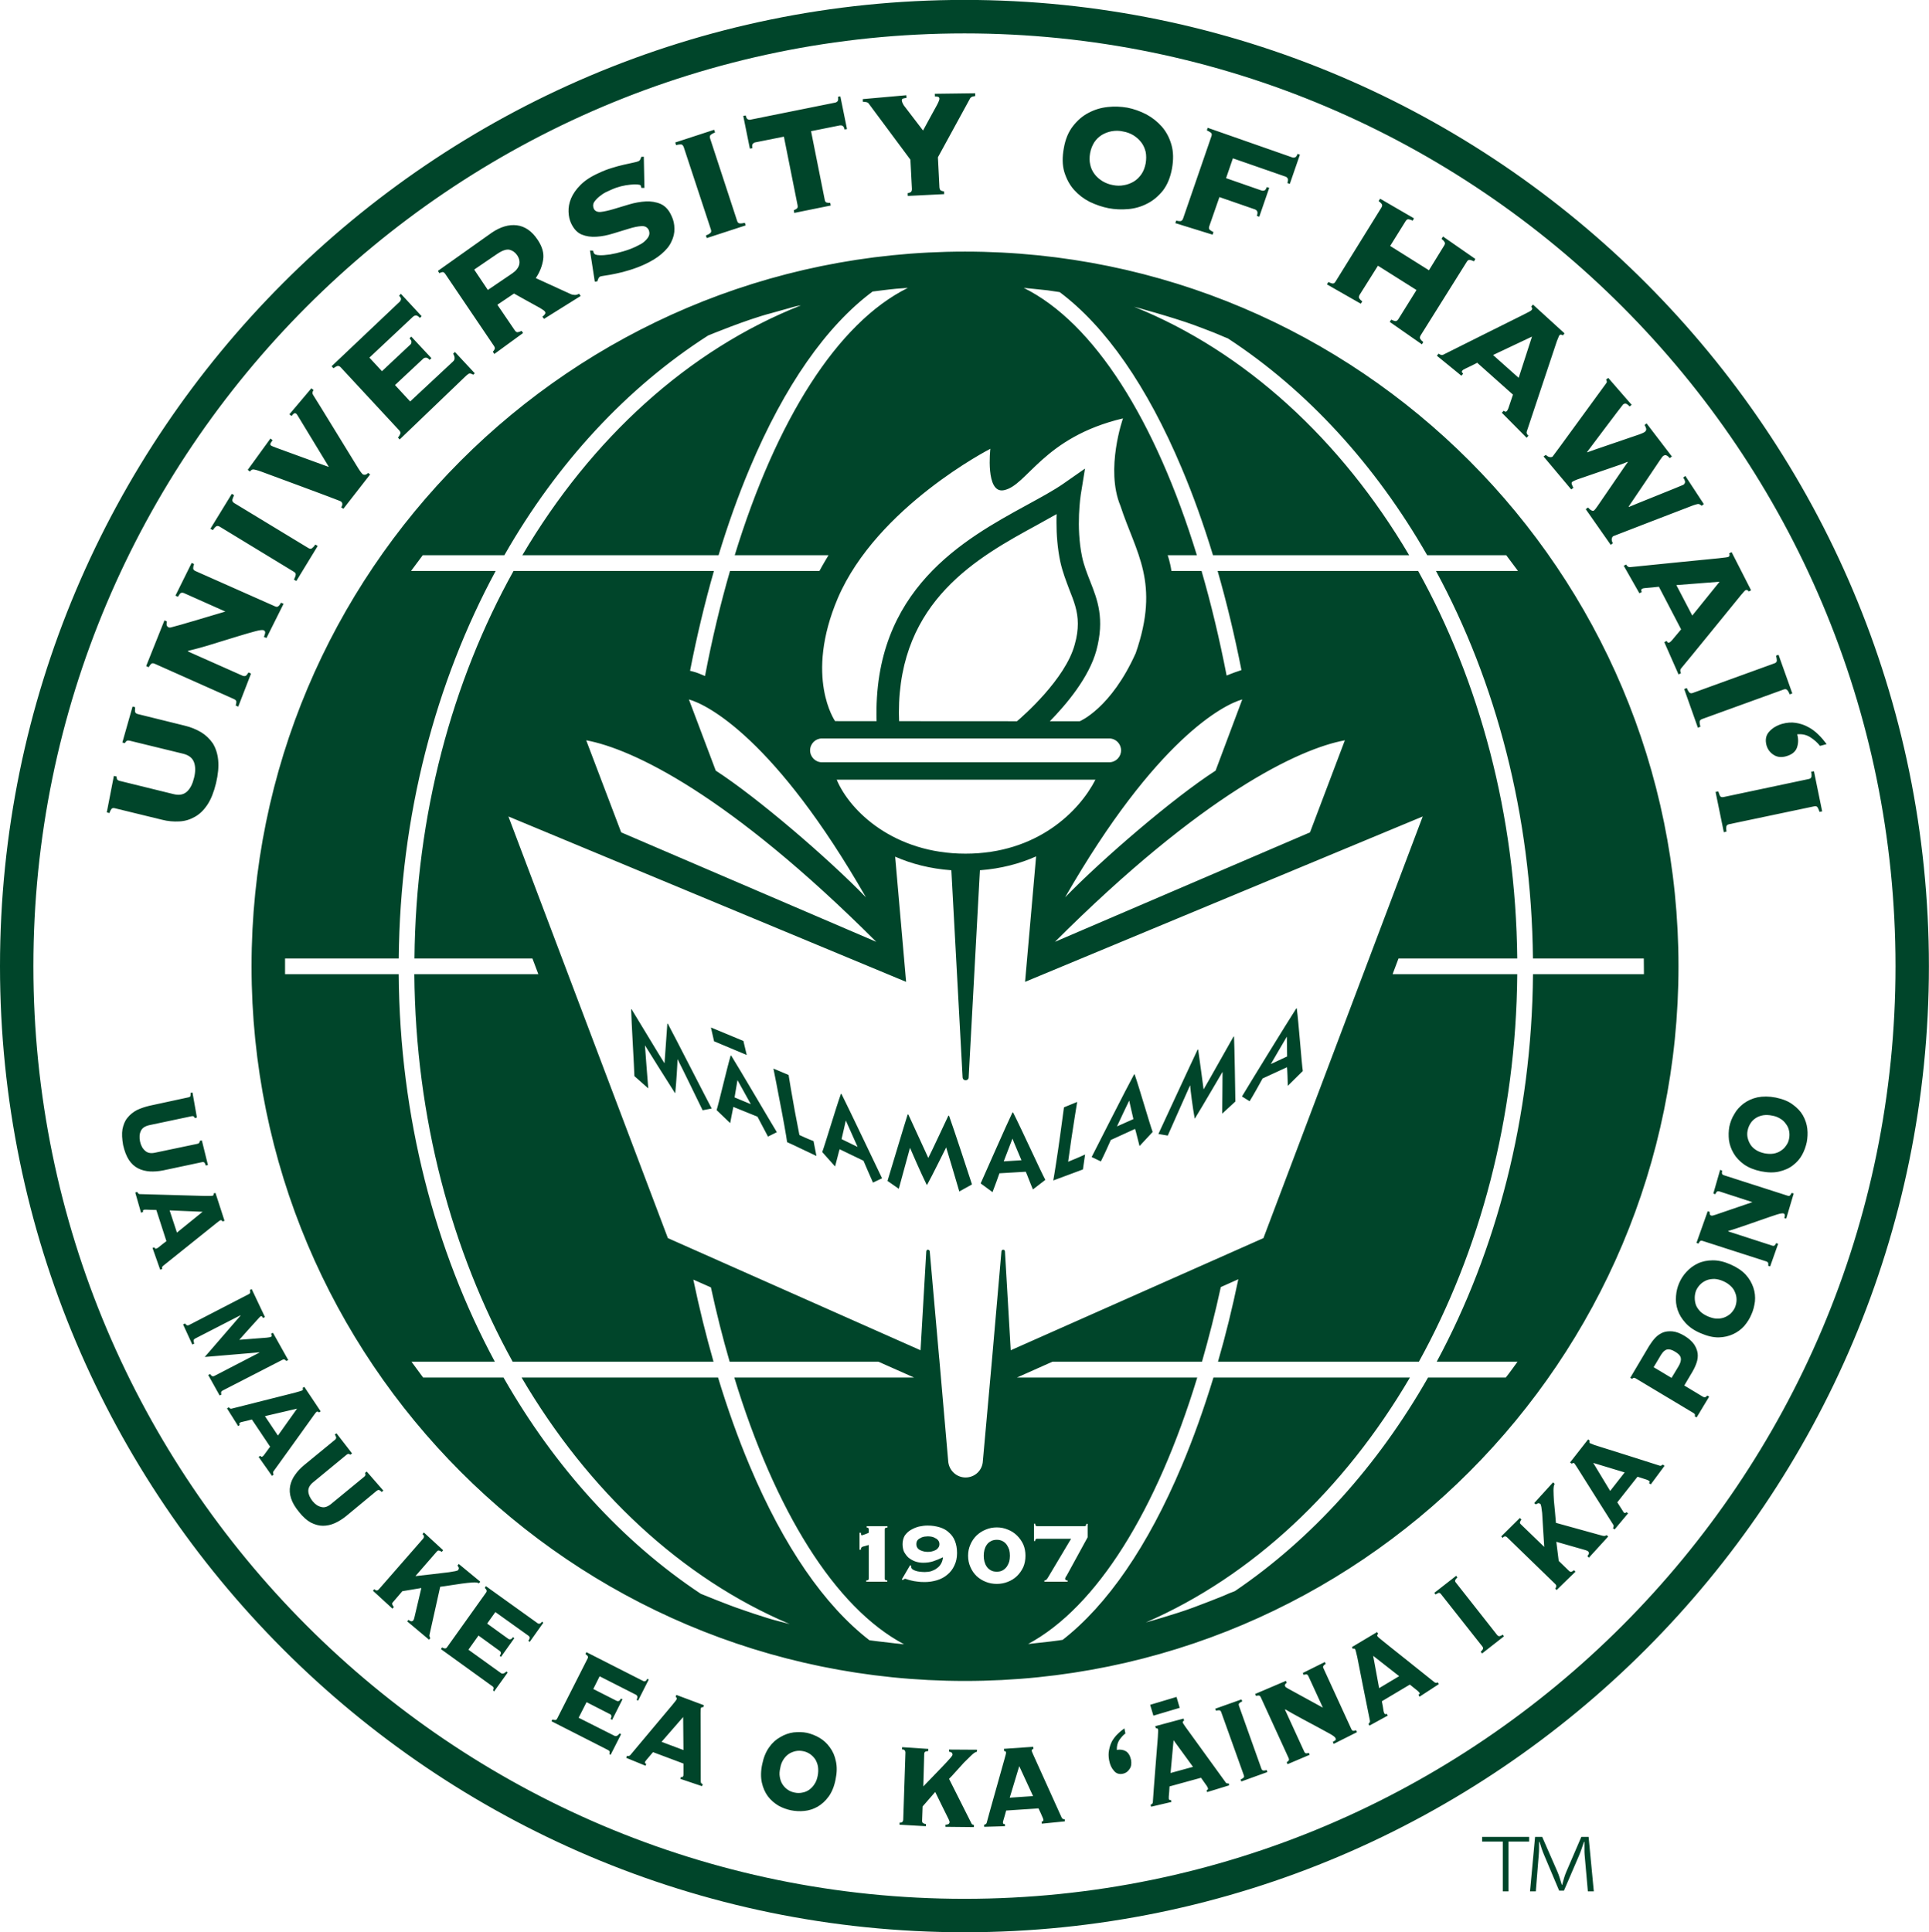 <?xml version="1.0" encoding="UTF-8" standalone="no"?>
<!-- Created with Inkscape (http://www.inkscape.org/) -->

<svg
   xmlns:dc="http://purl.org/dc/elements/1.1/"
   xmlns:cc="http://creativecommons.org/ns#"
   xmlns:rdf="http://www.w3.org/1999/02/22-rdf-syntax-ns#"
   xmlns:svg="http://www.w3.org/2000/svg"
   xmlns="http://www.w3.org/2000/svg"
   xmlns:sodipodi="http://sodipodi.sourceforge.net/DTD/sodipodi-0.dtd"
   xmlns:inkscape="http://www.inkscape.org/namespaces/inkscape"
   id="svg3355"
   version="1.1"
   inkscape:version="0.91 r13725"
   xml:space="preserve"
   width="108.362"
   height="108.55"
   viewBox="0 0 108.362 108.55"
   sodipodi:docname="Manoa seal.svg"><defs
     id="defs3359" /><sodipodi:namedview
     pagecolor="#ffffff"
     bordercolor="#666666"
     borderopacity="1"
     objecttolerance="10"
     gridtolerance="10"
     guidetolerance="10"
     inkscape:pageopacity="0"
     inkscape:pageshadow="2"
     inkscape:window-width="1855"
     inkscape:window-height="1056"
     id="namedview3357"
     showgrid="false"
     inkscape:zoom="8.4661444"
     inkscape:cx="54.181252"
     inkscape:cy="54.275002"
     inkscape:window-x="65"
     inkscape:window-y="24"
     inkscape:window-maximized="1"
     inkscape:current-layer="g3363" /><g
     id="g3363"
     inkscape:groupmode="layer"
     inkscape:label="ink_ext_XXXXXX"
     transform="matrix(1.25,0,0,-1.25,0,108.55)"><g
       id="g3365"
       transform="scale(0.1,0.1)"><path
         d="m 466.094,176.855 15.254,0 -10.469,-17.566 c -0.234,-0.332 -0.41,-0.605 -0.664,-0.84 -0.235,-0.234 -0.527,-0.312 -0.879,-0.371 l 0,-0.539 10.449,0 0,0.539 c -0.234,0.059 -0.469,0.078 -0.722,0.176 -0.235,0.098 -0.391,0.293 -0.391,0.672 0,0.156 0.117,0.461 0.332,0.851 0.254,0.321 0.469,0.664 0.644,1.036 l 9.141,16.707 0,6.054 -0.586,0 c 0,-0.437 -0.098,-0.711 -0.312,-0.886 -0.196,-0.168 -0.352,-0.196 -0.547,-0.196 l -21.25,0 c -0.196,0 -0.371,0.028 -0.567,0.196 -0.195,0.175 -0.332,0.468 -0.332,0.957 l -0.507,0 0,-7.832 0.507,0 c 0,0.429 0.137,0.75 0.332,0.859 0.196,0.156 0.371,0.183 0.567,0.183 z m -18.106,-0.468 c 1.035,0 1.875,-0.223 2.637,-0.633 0.742,-0.402 1.328,-0.938 1.836,-1.641 0.449,-0.675 0.82,-1.437 1.094,-2.277 0.195,-0.848 0.293,-1.746 0.293,-2.606 0,-0.898 -0.098,-1.777 -0.293,-2.609 -0.274,-0.867 -0.645,-1.629 -1.094,-2.305 -0.508,-0.691 -1.094,-1.23 -1.836,-1.648 -0.762,-0.43 -1.602,-0.625 -2.637,-0.625 -1.093,0 -1.972,0.195 -2.695,0.625 -0.762,0.418 -1.406,0.957 -1.855,1.648 -0.489,0.676 -0.801,1.438 -1.036,2.305 -0.214,0.832 -0.312,1.711 -0.312,2.609 0,0.86 0.098,1.758 0.312,2.606 0.235,0.84 0.547,1.602 1.036,2.277 0.449,0.703 1.093,1.239 1.855,1.641 0.723,0.41 1.602,0.633 2.695,0.633 z m 0,5.566 c -1.797,0 -3.457,-0.32 -4.98,-0.984 -1.563,-0.606 -2.91,-1.504 -4.141,-2.649 -1.172,-1.16 -2.109,-2.5 -2.754,-4.031 -0.703,-1.562 -1.054,-3.234 -1.054,-5.059 0,-1.867 0.351,-3.546 1.054,-5.117 0.645,-1.504 1.582,-2.883 2.754,-4.023 1.231,-1.133 2.578,-1.985 4.141,-2.598 1.523,-0.617 3.183,-0.929 4.98,-0.929 1.7,0 3.379,0.312 4.922,0.929 1.602,0.613 2.93,1.465 4.121,2.598 1.172,1.14 2.129,2.519 2.832,4.023 0.664,1.571 0.977,3.25 0.977,5.117 0,1.825 -0.313,3.497 -0.977,5.059 -0.703,1.531 -1.66,2.871 -2.832,4.031 -1.191,1.145 -2.519,2.043 -4.121,2.649 -1.543,0.664 -3.222,0.984 -4.922,0.984 z m -31.035,-4.012 c 0.449,0 0.977,-0.05 1.563,-0.136 0.625,-0.11 1.152,-0.285 1.679,-0.625 0.567,-0.227 0.996,-0.52 1.387,-1.016 0.391,-0.441 0.606,-1.027 0.606,-1.719 0,-0.722 -0.215,-1.269 -0.606,-1.718 -0.391,-0.52 -0.82,-0.84 -1.387,-1.086 -0.527,-0.235 -1.054,-0.418 -1.679,-0.547 -0.586,-0.098 -1.114,-0.137 -1.563,-0.137 -0.39,0 -0.937,0.039 -1.543,0.137 -0.566,0.129 -1.211,0.312 -1.699,0.547 -0.566,0.246 -0.996,0.566 -1.387,1.086 -0.332,0.449 -0.508,0.996 -0.508,1.718 0,0.692 0.176,1.278 0.508,1.719 0.391,0.496 0.821,0.789 1.387,1.016 0.488,0.34 1.133,0.515 1.699,0.625 0.606,0.086 1.153,0.136 1.543,0.136 z m -7.949,-13 -3.75,-6.394 0.566,-0.227 c 0.332,0.364 0.684,0.539 1.094,0.539 0.098,0 0.352,-0.089 0.781,-0.254 0.45,-0.156 1.035,-0.351 1.856,-0.527 0.762,-0.226 1.621,-0.344 2.656,-0.469 1.035,-0.168 2.168,-0.214 3.398,-0.214 1.875,0 3.75,0.293 5.489,0.82 1.816,0.555 3.359,1.387 4.648,2.5 1.348,1.082 2.422,2.48 3.164,4.129 0.801,1.64 1.192,3.488 1.192,5.586 0,2.09 -0.332,3.886 -0.957,5.441 -0.606,1.551 -1.504,2.781 -2.696,3.797 -1.093,1.074 -2.5,1.828 -4.082,2.316 -1.66,0.508 -3.457,0.801 -5.449,0.801 -1.269,0 -2.539,-0.148 -3.906,-0.449 -1.289,-0.324 -2.5,-0.832 -3.613,-1.484 -1.133,-0.625 -2.012,-1.524 -2.774,-2.539 -0.625,-1.114 -0.996,-2.364 -0.996,-3.868 0,-1.289 0.234,-2.492 0.664,-3.488 0.586,-1.004 1.231,-1.922 2.051,-2.644 0.957,-0.735 1.914,-1.282 3.008,-1.672 1.093,-0.371 2.304,-0.567 3.515,-0.567 1.602,0 3.028,0.196 4.414,0.617 1.289,0.418 2.871,1.063 4.512,1.844 -0.117,-1.14 -0.43,-2.137 -0.879,-2.898 -0.449,-0.84 -1.152,-1.555 -1.914,-2.071 -0.742,-0.586 -1.562,-0.957 -2.48,-1.281 -0.938,-0.273 -1.914,-0.39 -2.911,-0.39 -0.742,0 -1.503,0.05 -2.265,0.148 -0.742,0.066 -1.367,0.234 -1.934,0.43 -0.586,0.183 -1.035,0.429 -1.386,0.722 -0.372,0.301 -0.528,0.645 -0.528,1.082 l 0,0.45 -0.488,0.214 z m -22.734,6.993 0.605,0 c 0,0.273 0.059,0.539 0.137,0.742 0.078,0.207 0.215,0.383 0.449,0.5 0.234,0.137 0.586,0.262 1.133,0.359 0.429,0.156 1.054,0.293 1.836,0.528 l 0,-15.106 c 0,-0.352 -0.098,-0.559 -0.313,-0.684 -0.254,-0.097 -0.508,-0.136 -0.84,-0.168 l 0,-0.566 9.473,0 0,0.566 c -0.312,0.032 -0.547,0.071 -0.781,0.168 -0.235,0.125 -0.352,0.332 -0.352,0.684 l 0,22.098 c 0,0.351 0.117,0.578 0.352,0.675 0.234,0.106 0.508,0.157 0.879,0.176 l 0,0.586 -9.356,0 0,-0.586 c 0.196,-0.019 0.43,-0.07 0.645,-0.176 0.215,-0.097 0.293,-0.324 0.293,-0.675 l 0,-1.504 c -0.078,-0.039 -0.274,-0.125 -0.567,-0.262 -0.312,-0.098 -0.625,-0.246 -0.976,-0.383 -0.352,-0.097 -0.684,-0.254 -0.957,-0.34 -0.313,-0.089 -0.469,-0.156 -0.528,-0.156 -0.254,0 -0.39,0.156 -0.429,0.438 -0.059,0.293 -0.098,0.539 -0.098,0.703 l -0.605,0 0,-7.617 z m 117.246,469.152 c -6.875,16.492 1.152,39.277 1.152,39.277 -35.938,-8.547 -42.949,-30.187 -53.535,-32.277 -8.399,-1.648 -6.074,18.613 -6.074,18.613 0,0 -50.899,-26.023 -68.536,-67.109 -15.097,-35.516 -1.23,-55.281 -1.23,-55.281 l 18.652,-0.02 c -1.797,59.219 39.571,81.844 67.364,97.059 6.191,3.39 12.089,6.562 16.582,9.679 l 9.707,6.778 -1.895,-11.7 c -0.019,-0.148 -2.285,-14.484 0.606,-28.039 0.859,-3.992 2.285,-7.5 3.593,-10.867 3.282,-8.293 6.641,-16.847 2.793,-31.164 -3.32,-12.137 -13.437,-24.16 -20.898,-31.777 l 13.457,0 c 0,0 14.043,5.781 25.156,30.644 11.055,31.875 0.039,44.934 -6.894,66.184 z m -20.547,-62.395 c 1.035,3.614 1.406,6.653 1.406,9.414 0,5.754 -1.797,10.215 -3.848,15.403 -1.406,3.769 -2.968,7.676 -4.023,12.41 -1.309,6.172 -1.719,12.414 -1.719,17.656 0,1.34 0,2.59 0.059,3.781 -2.774,-1.582 -5.762,-3.242 -8.731,-4.863 -26.504,-14.472 -62.148,-33.937 -62.148,-84.453 0,-1.242 0.058,-2.48 0.098,-3.75 l 52.968,-0.031 c 2.657,2.246 21.758,18.926 25.938,34.433 z m -22.305,-151.562 4.961,56.387 c -7.266,-3.25 -15.703,-5.516 -25.254,-6.231 l -5.058,-93.172 c 0,-0.664 -0.665,-1.203 -1.348,-1.203 l -0.059,0 c 0,0 0,0 0.059,0 -0.742,0 -1.328,0.539 -1.367,1.203 l -5.059,93.172 c -9.551,0.695 -17.969,2.903 -25.254,6.106 l 4.922,-56.262 -178.73,74.328 c 5.371,-14.25 70.703,-186.887 71.66,-189.492 l 113.554,-50.402 2.579,44.414 c 0,0.382 0.351,0.781 0.722,0.781 0.469,0 0.84,-0.399 0.84,-0.781 l 4.258,-48.153 0.019,0 4.004,-45.976 c 0.235,-4.172 3.653,-7.453 7.793,-7.453 4.258,0 7.617,3.261 7.793,7.433 l 4.141,45.996 0,0 4.199,48.153 c 0,0.382 0.352,0.781 0.781,0.781 0.45,0 0.801,-0.399 0.801,-0.781 l 2.598,-44.414 113.574,50.402 c 0.957,2.605 66.211,175.242 71.582,189.492 L 460.664,427.129 Z M 321.66,522.063 c 18.809,-12.18 50.703,-39.571 67.5,-56.946 -40.703,71.055 -71.23,86.672 -79.57,88.938 l 12.07,-31.992 z m 72.149,-76.946 c -66.465,66.379 -109.727,86.77 -130.371,90.578 l 15.722,-41.379 114.649,-49.199 z m 104.687,91.399 -129.16,0 c -2.891,0 -5.273,-2.403 -5.273,-5.352 0,-2.922 2.382,-5.344 5.273,-5.344 l 129.16,0 c 2.969,0 5.313,2.422 5.313,5.344 0,2.949 -2.344,5.352 -5.313,5.352 z m -122.48,-18.528 c 5.996,-14.246 25.879,-33.242 57.89,-33.242 32.149,0 51.094,18.996 58.379,33.242 l -116.269,0 z m 182.265,36.067 c -8.32,-2.266 -38.867,-17.883 -79.629,-88.938 16.856,17.375 48.75,44.766 67.637,56.946 l 11.992,31.992 z m 30.449,-59.739 15.665,41.379 c -20.586,-3.808 -63.848,-24.199 -130.313,-90.578 l 114.648,49.199 z m 150.059,-63.738 -0.059,7.051 -49.824,0 c -0.664,64.441 -16.582,124.324 -43.574,174.168 l 36.856,0 -5.293,7.082 -35.508,0 c -23.282,40.625 -53.985,74.168 -89.59,97.449 0,0 -2.383,0.91 -3.731,1.543 -1.464,0.734 -11.406,4.426 -11.406,4.426 -9.726,3.574 -27.012,8.25 -27.012,8.25 49.942,-20.156 92.989,-59.746 123.633,-111.668 l -88.164,0 c -4.199,13.758 -8.867,26.855 -14.043,39.082 -15.527,36.914 -34.238,63.719 -54.863,79.16 0,0 -3.281,0.508 -5.43,0.801 -2.09,0.254 -10.722,1.101 -10.722,1.101 31.66,-15.664 59.199,-59.511 77.812,-120.144 l -13.125,0 c 0,0 1.055,-2.832 1.699,-7.082 l 13.535,0 c 4.297,-14.785 8.047,-30.496 11.27,-47 0,0 3.359,1.387 5.254,1.973 l 1.406,0.488 c -3.066,15.488 -6.621,30.32 -10.703,44.539 l 90.117,0 c 27.461,-49.512 43.867,-109.481 44.531,-174.168 l -53.359,0 -2.656,-7.051 56.015,0 C 681.328,365.91 664.98,305.957 637.656,256.418 l -90.293,0 c 3.457,11.914 6.465,24.227 9.141,37.059 l -7.871,-3.516 c -2.52,-11.641 -5.391,-22.84 -8.457,-33.543 l -67.207,0 -15.938,-7.109 81.016,0 c -18.184,-59.668 -45.078,-103.145 -76.016,-119.758 0,0 7.617,0.871 9.785,1.086 2.129,0.203 5.743,0.781 5.743,0.781 20.039,15.613 38.3,42.039 53.515,78.172 5.254,12.433 9.981,25.723 14.258,39.719 l 88.301,0 C 604.063,198.926 562.871,160.09 514.961,139.25 c 0,0 13.144,3.641 21.289,6.688 0,0 12.871,4.804 15.996,6.328 l 2.695,1.035 c 34.454,23.359 64.2,56.308 86.836,96.008 l 34.922,0 c 1.231,1.464 5.274,7.109 5.274,7.109 l -36.309,0 c 26.836,49.863 42.715,109.754 43.262,174.16 l 49.863,0 z m 0,0 0,-0.117 0,0.117 z m -344.023,-174.16 -66.856,0 c -3.105,10.652 -5.918,21.805 -8.418,33.398 l -7.91,3.497 c 2.656,-12.805 5.703,-25.032 9.082,-36.895 l -90.273,0 c -27.364,49.539 -43.633,109.492 -44.18,174.16 l 55.723,0 -2.657,7.051 -53.007,0 c 0.605,64.687 16.953,124.656 44.511,174.168 l 90.059,0 c -4.082,-14.305 -7.676,-29.246 -10.723,-44.863 0,0 2.481,-0.586 3.946,-1.2 l 2.773,-1.152 c 3.144,16.57 6.934,32.363 11.23,47.215 l 40.196,0 c 1.445,2.734 4.082,7.082 4.082,7.082 l -42.149,0 c 18.594,60.613 46.094,104.461 77.813,120.144 0,0 -2.969,-0.195 -5.274,-0.398 -2.402,-0.187 -10.586,-1.25 -10.586,-1.25 -20.703,-15.41 -39.628,-42.316 -55.214,-79.414 -5.157,-12.227 -9.825,-25.324 -14.004,-39.082 l -88.184,0 c 30.938,52.43 74.609,92.312 125.215,112.293 l -2.227,-0.399 c -2.871,-0.793 -11.171,-3.125 -11.171,-3.125 -11.172,-2.89 -28.34,-10.039 -28.34,-10.039 -36.446,-23.332 -67.871,-57.277 -91.485,-98.593 -0.058,-0.051 -0.058,-0.098 -0.097,-0.137 l -36.641,0 -5.273,-7.082 38.027,0 C 195.84,561.953 179.785,502.07 179.199,437.629 l -51.094,0 0,-7.051 51.075,0 c 0.468,-64.406 16.367,-124.297 43.203,-174.16 l -37.461,0 c 0,0 4.922,-6.738 5.234,-7.109 l 36.114,0 c 23.027,-40.391 53.437,-73.829 88.652,-97.188 0,0 12.851,-5.266 18.262,-7.023 0,0 10.781,-3.836 17.031,-5.379 2.422,-0.567 4.746,-1.242 4.746,-1.242 -48.711,20.636 -90.625,59.824 -120.566,110.832 l 88.3,0 c 4.258,-14.036 9.004,-27.305 14.239,-39.719 15.273,-36.25 33.613,-62.774 53.808,-78.36 0,0 6.367,-0.839 11.406,-1.375 l 4.141,-0.429 C 375.254,145.859 348.242,189.465 330,249.309 l 80.762,0 -15.996,7.109 z m -16.563,100.039 c 0.352,1.688 1.699,7.109 1.914,8.367 0.996,-2.148 4.336,-9.785 5.293,-11.875 l -7.207,3.508 z m 18.203,-17.598 c -1.875,3.868 -15.195,31.903 -18.242,37.911 l -0.234,0.078 c -2.266,-6.34 -7.285,-23.274 -8.418,-26.192 l 5.781,-6.484 c 0.527,1.797 1.797,7.215 2.051,7.734 l 10.722,-5.176 c 0.469,-1.054 3.184,-7.5 4.258,-9.816 l 4.082,1.945 z m -66.289,36.348 c 0.254,1.563 1.133,6.621 1.309,7.773 1.074,-1.972 4.922,-8.867 5.996,-10.82 l -7.305,3.047 z m 19.004,-15.637 c -2.168,3.508 -17.09,28.977 -20.488,34.387 l -0.254,0.098 c -1.758,-5.95 -5.43,-21.875 -6.328,-24.563 l 6.094,-5.84 c 0.351,1.692 1.269,6.758 1.425,7.278 l 10.84,-4.387 c 0.528,-0.996 3.555,-6.785 4.727,-8.953 l 3.984,1.98 z m -29.277,10.645 c -1.289,2.305 -17.149,33.39 -19.707,38.098 l -0.235,0.097 c -0.273,-3.586 -1.074,-15.703 -1.269,-17.89 -2.227,3.437 -12.442,20.554 -14.766,24.257 l -0.234,0.078 c 0.117,-5.371 1.406,-26.691 1.465,-30.078 l 6.23,-5.519 c -0.254,3.527 -1.465,18.176 -1.484,19.355 1.211,-1.941 10.039,-16.121 13.418,-21.347 l 0.195,-0.118 c 0.488,4.778 1.016,13.469 1.016,15.235 l 0.019,0 c 1.367,-2.528 10.078,-20.535 11.27,-22.957 l 4.082,0.789 z m 182.129,-8.047 c 0.937,2.09 4.472,9.531 5.488,11.602 0.234,-1.25 1.523,-6.582 1.894,-8.309 l -7.382,-3.293 z m -7.246,-15.742 c 1.152,2.238 4.023,8.554 4.472,9.64 l 10.899,4.981 c 0.273,-0.578 1.504,-5.918 2.011,-7.707 l 5.899,6.348 c -1.133,2.871 -5.938,19.679 -8.125,25.929 l -0.235,-0.09 c -3.203,-5.82 -17.128,-33.359 -19.062,-37.117 l 4.141,-1.984 z m 76.386,43.769 c 1.309,2.188 5.918,10.215 7.207,12.325 0,-1.29 0.118,-7.059 0.118,-8.907 l -7.325,-3.418 z m -9.531,-16.707 c 1.484,2.332 5.195,9.032 5.84,10.235 l 10.957,5.047 c 0.137,-0.606 0.332,-6.454 0.371,-8.348 l 6.738,6.648 c -0.508,3.196 -1.836,21.387 -2.715,28.203 l -0.234,-0.097 c -4.023,-6.219 -21.953,-35.418 -24.394,-39.551 l 3.437,-2.137 z m -36.797,-15.449 c 1.094,2.352 8.809,19.969 10,22.508 l 0.078,0 c 0.078,-1.746 1.172,-10.215 2.032,-14.813 l 0.136,0.067 c 3.223,5.156 11.25,19.054 12.383,20.898 0.059,-1.082 -0.156,-15.359 -0.156,-18.797 l 5.918,5.457 c -0.059,3.254 -0.352,24.075 -0.606,29.231 l -0.234,-0.07 c -2.051,-3.543 -11.465,-20.418 -13.438,-23.719 -0.293,2.117 -1.914,14.422 -2.441,17.918 l -0.273,-0.098 c -2.227,-4.609 -16.524,-35.574 -17.598,-37.851 l 4.199,-0.731 z m -37.148,-8.496 c -2.891,-1.359 -6.817,-2.922 -7.617,-3.254 l 1.484,10.488 c 0.859,5.801 2.383,15.305 2.578,16.387 l -5.937,-2.422 c -0.059,-0.828 -1.719,-12.324 -1.778,-13.086 l -0.879,-6.172 c -0.156,-1.132 -1.66,-11.101 -2.148,-13.613 1.973,0.793 12.637,4.629 13.32,4.953 l 0.977,6.719 z m -36.563,-3.078 c 0.684,1.848 3.203,8.418 3.926,10.215 0.488,-1.407 3.242,-7.762 4.043,-9.727 l -7.969,-0.488 z m -5.039,-13.828 c 0.801,1.945 2.793,7.531 3.106,8.457 l 11.836,0.703 c 0.371,-0.703 2.285,-5.867 3.222,-7.957 l 5.567,4.297 c -1.934,3.554 -10.567,22.566 -14.493,30.301 l -0.273,0 c -2.441,-4.989 -12.832,-28.672 -14.297,-31.895 l 5.332,-3.906 z m -42.109,1.496 c 0.586,2.019 4.394,16.14 5,18.308 l 0.078,0 c 0.781,-1.863 4.883,-11.296 7.461,-16.511 l 0.195,0 c 2.246,4.07 7.793,15.312 8.555,16.804 0.43,-1.211 4.824,-16.191 5.898,-19.812 l 5.703,3.172 c -1.132,3.554 -8.281,25.254 -10.312,30.879 l -0.313,0 c -1.386,-2.91 -7.597,-16.278 -9.003,-18.973 -1.075,2.41 -7.168,15.566 -8.965,19.531 l -0.313,0 c -1.289,-3.965 -8.457,-27.949 -9.062,-29.863 l 5.078,-3.535 z m -38.321,21.433 c -3.183,1.211 -5.429,2.344 -6.347,2.735 l -2.09,10.879 c -1.074,5.851 -2.637,15.058 -2.773,16.113 l -6.817,2.871 c 0.195,-0.945 2.461,-12.344 2.539,-13.027 l 1.192,-6.172 c 0.234,-1.102 2.148,-11.551 2.421,-13.875 2.208,-0.918 12.383,-5.899 13.184,-6.211 l -1.309,6.687 z m -44.707,44.864 14.688,-6.16 -1.504,6.308 -14.59,6.055 1.406,-6.203 z m 464.512,-40 c 0.254,1.222 0.703,2.246 1.309,3.164 0.586,0.949 1.406,1.711 2.344,2.336 0.996,0.664 2.128,1.023 3.359,1.258 1.172,0.167 2.578,0.148 3.984,-0.176 1.465,-0.223 2.696,-0.742 3.77,-1.434 1.035,-0.605 1.855,-1.445 2.5,-2.402 0.722,-0.957 1.152,-1.934 1.347,-3.059 0.235,-1.101 0.235,-2.234 0,-3.437 -0.195,-1.16 -0.625,-2.196 -1.347,-3.145 -0.645,-0.996 -1.446,-1.726 -2.422,-2.344 -0.899,-0.613 -2.012,-1.062 -3.262,-1.257 -1.191,-0.196 -2.558,-0.129 -3.965,0.125 -1.425,0.312 -2.734,0.773 -3.808,1.464 -0.996,0.625 -1.914,1.465 -2.5,2.395 -0.625,0.965 -1.055,1.992 -1.309,3.074 -0.273,1.153 -0.273,2.246 0,3.438 z m -8.242,1.633 c -0.352,-1.946 -0.391,-3.946 -0.176,-6.047 0.293,-2.098 0.996,-4.051 2.129,-5.985 1.094,-1.867 2.676,-3.547 4.688,-4.98 2.011,-1.399 4.511,-2.422 7.558,-3.059 3.086,-0.625 5.899,-0.672 8.203,-0.105 2.403,0.566 4.532,1.472 6.211,2.82 1.699,1.289 3.106,2.863 4.102,4.707 1.015,1.848 1.66,3.75 2.09,5.715 0.332,1.894 0.488,3.906 0.234,6.016 -0.234,2.07 -0.898,4.043 -1.953,5.945 -1.055,1.855 -2.578,3.476 -4.609,4.922 -1.954,1.496 -4.551,2.48 -7.618,3.125 -3.027,0.586 -5.761,0.586 -8.242,0.097 -2.48,-0.566 -4.414,-1.484 -6.23,-2.812 -1.7,-1.328 -3.145,-2.852 -4.141,-4.695 -1.152,-1.848 -1.816,-3.692 -2.246,-5.664 z M 360.996,81.367 c 1.192,-0.215 2.188,-0.711 3.125,-1.328 0.918,-0.664 1.699,-1.465 2.324,-2.41 0.567,-1.008 0.996,-2.09 1.172,-3.293 0.156,-1.211 0.156,-2.559 -0.137,-4.012 -0.292,-1.465 -0.722,-2.707 -1.445,-3.75 -0.664,-1.074 -1.484,-1.887 -2.441,-2.578 -0.899,-0.625 -1.895,-1.035 -3.028,-1.23 -1.132,-0.246 -2.265,-0.246 -3.535,0.027 -1.133,0.246 -2.09,0.598 -3.047,1.289 -0.957,0.645 -1.699,1.457 -2.343,2.422 -0.625,0.988 -0.996,2.109 -1.192,3.301 -0.234,1.23 -0.136,2.609 0.196,3.984 0.234,1.457 0.703,2.707 1.406,3.789 0.664,1.066 1.484,1.895 2.402,2.539 0.957,0.637 2.031,1.055 3.086,1.281 1.133,0.242 2.266,0.223 3.457,-0.031 z m 1.66,8.254 c -1.855,0.391 -3.965,0.41 -6.015,0.203 -2.071,-0.281 -4.082,-0.977 -5.957,-2.109 -1.895,-1.023 -3.653,-2.605 -5.02,-4.57 -1.465,-2.039 -2.5,-4.578 -3.125,-7.617 -0.664,-3.113 -0.684,-5.898 -0.156,-8.281 0.527,-2.391 1.445,-4.434 2.715,-6.152 1.269,-1.699 2.949,-3.106 4.726,-4.188 1.817,-1.008 3.711,-1.692 5.625,-2.09 1.914,-0.383 3.985,-0.519 6.114,-0.285 1.953,0.195 3.984,0.832 5.859,1.887 1.855,1.082 3.555,2.605 5,4.598 1.445,2.023 2.48,4.524 3.086,7.656 0.644,3.027 0.683,5.762 0.156,8.125 -0.508,2.519 -1.406,4.57 -2.754,6.348 -1.25,1.75 -2.812,3.176 -4.609,4.231 -1.836,1.082 -3.75,1.805 -5.645,2.246 z m -55.508,-7.734 -9.843,3.691 9.707,11.152 0.136,-14.844 z m -1.425,-12.941 9.746,-3.289 0.371,0.848 c -0.274,0.078 -0.469,0.273 -0.625,0.449 -0.215,0.195 -0.293,0.461 -0.293,0.812 0.058,1.395 -0.098,29.355 -0.078,30.723 0,1.277 0.058,2.032 0.117,2.176 0.156,0.441 0.488,0.586 1.035,0.441 l 0.371,0.918 -12.422,4.649 -0.312,-0.91 c 0.488,-0.254 0.664,-0.614 0.43,-1.063 -0.059,-0.246 -0.743,-1.133 -2.032,-2.676 -1.289,-1.593 -16.367,-19.445 -18.828,-22.453 -0.195,-0.195 -0.39,-0.312 -0.664,-0.34 -0.293,-0.02 -0.527,0 -0.762,0.059 l -0.371,-0.898 8.692,-3.555 0.332,0.848 c -0.157,0.031 -0.235,0.129 -0.43,0.227 -0.195,0.144 -0.234,0.438 -0.098,0.711 0.098,0.176 0.293,0.48 0.586,0.82 0.313,0.371 2.657,3.125 2.969,3.508 l 13.691,-5.137 c 0,-0.383 0,-4.113 0,-4.582 0,-0.488 -0.039,-0.84 -0.097,-1.035 -0.176,-0.293 -0.332,-0.516 -0.528,-0.488 -0.273,0.02 -0.371,0.098 -0.468,0.098 l -0.332,-0.859 z M 79.512,314.445 l -3.281,9.981 14.824,-0.625 -11.543,-9.356 z m -10.976,-6.886 3.438,-9.774 0.957,0.293 c -0.137,0.254 -0.137,0.496 -0.098,0.789 0.098,0.227 0.215,0.469 0.449,0.617 1.113,0.887 22.949,18.438 23.945,19.2 1.055,0.808 1.621,1.277 1.777,1.296 0.43,0.137 0.762,-0.019 0.977,-0.527 l 0.917,0.293 -4.062,12.52 -0.859,-0.223 c 0.137,-0.578 -0.039,-0.91 -0.449,-1.047 -0.254,-0.078 -1.445,-0.098 -3.457,-0.078 -2.051,0.078 -25.352,0.754 -29.277,0.832 -0.254,0 -0.508,0.098 -0.664,0.301 -0.215,0.195 -0.391,0.41 -0.43,0.683 l -0.918,-0.3 2.598,-9.055 0.977,0.363 c -0.078,0.078 -0.137,0.254 -0.137,0.477 -0.02,0.195 0.195,0.363 0.508,0.488 0.215,0.051 0.566,0.059 0.996,0.051 0.488,-0.051 4.043,-0.149 4.531,-0.149 l 4.531,-14.011 c -0.312,-0.176 -3.242,-2.512 -3.574,-2.805 -0.371,-0.281 -0.664,-0.418 -0.879,-0.508 -0.351,-0.144 -0.586,-0.078 -0.723,0.11 -0.098,0.164 -0.195,0.332 -0.215,0.398 l -0.859,-0.234 z m 56.367,-84.336 -5.839,8.73 14.433,3.36 -8.594,-12.09 z m -8.672,-9.59 5.997,-8.524 0.722,0.536 c -0.078,0.226 -0.195,0.5 -0.195,0.793 -0.078,0.273 0,0.535 0.156,0.71 0.899,1.133 17.168,23.946 17.969,25 0.762,1.067 1.23,1.653 1.348,1.719 0.41,0.227 0.781,0.196 1.132,-0.254 l 0.743,0.508 -7.344,10.996 -0.781,-0.488 c 0.273,-0.469 0.214,-0.887 -0.176,-1.141 -0.215,-0.097 -1.348,-0.48 -3.281,-0.996 -1.973,-0.508 -24.571,-6.183 -28.321,-7.148 -0.273,-0.09 -0.547,-0.09 -0.801,0.066 -0.273,0.168 -0.429,0.332 -0.605,0.547 l -0.762,-0.547 5.02,-7.957 0.664,0.516 c -0.02,0.129 -0.059,0.234 -0.156,0.48 -0.079,0.196 0.078,0.41 0.371,0.625 0.156,0.098 0.488,0.203 0.937,0.301 0.488,0.07 3.946,0.949 4.336,1.074 l 8.184,-12.226 c -0.235,-0.293 -2.403,-3.262 -2.676,-3.66 -0.313,-0.372 -0.488,-0.645 -0.684,-0.723 -0.332,-0.207 -0.507,-0.207 -0.664,-0.11 -0.195,0.168 -0.273,0.313 -0.351,0.411 l -0.782,-0.508 z M 464.258,61.191 453.77,60.48 l 4.277,14.168 6.211,-13.457 z m 3.926,-12.391 10.332,1.035 -0.02,0.938 c -0.273,-0.019 -0.527,0.059 -0.781,0.137 -0.254,0.125 -0.41,0.301 -0.567,0.535 -0.585,1.406 -12.187,26.875 -12.675,28.059 -0.567,1.238 -0.821,1.863 -0.821,2.059 -0.058,0.422 0.254,0.723 0.743,0.82 l -0.059,0.969 -13.145,-0.91 0.039,-0.977 c 0.547,-0.008 0.879,-0.262 0.879,-0.711 0.059,-0.285 -0.254,-1.379 -0.8,-3.32 C 450.781,75.43 444.395,53 443.418,49.219 443.379,48.938 443.184,48.75 442.93,48.566 442.734,48.418 442.48,48.332 442.246,48.332 l 0.039,-0.949 9.356,0.274 -0.059,0.969 c -0.078,0 -0.273,0 -0.508,0.027 -0.176,0.078 -0.351,0.254 -0.351,0.617 0,0.223 0.039,0.566 0.195,1.043 0.156,0.391 1.133,3.906 1.25,4.387 l 14.531,0.977 c 0.235,-0.391 1.739,-3.762 1.914,-4.231 0.157,-0.34 0.274,-0.742 0.274,-0.906 0.019,-0.371 -0.059,-0.606 -0.274,-0.684 -0.175,-0.031 -0.371,-0.098 -0.508,-0.098 l 0.079,-0.957 z m -285.176,90.918 9.785,-8.215 0.625,0.695 c -0.215,0.215 -0.313,0.508 -0.391,0.781 -0.078,0.262 -0.078,0.614 0.078,1.083 l 4.727,21.21 c 1.152,0.071 8.066,1.231 9.746,1.426 1.738,0.246 3.262,0.391 4.668,0.489 1.465,0.109 2.422,-0.02 2.988,-0.34 l 0.625,0.691 -9.668,7.969 -0.605,-0.684 c 0.195,-0.273 0.391,-0.566 0.605,-0.984 0.059,-0.274 0,-0.664 -0.351,-1.145 -0.117,-0.086 -0.547,-0.254 -1.25,-0.41 -0.703,-0.105 -1.602,-0.293 -2.754,-0.469 -1.074,-0.164 -14.18,-1.668 -15.137,-1.757 l 9.571,10.996 c 0.371,0.461 0.742,0.597 1.132,0.461 0.371,-0.129 0.782,-0.293 1.172,-0.559 l 0.567,0.754 -8.653,7.957 -0.625,-0.742 c 0.293,-0.176 0.528,-0.457 0.625,-0.84 0.157,-0.379 0,-0.809 -0.39,-1.258 L 170.352,154.23 c -0.352,-0.429 -0.743,-0.656 -1.172,-0.625 -0.391,0.106 -0.703,0.293 -0.957,0.586 l -0.606,-0.714 8.75,-8.028 0.664,0.715 c -0.293,0.254 -0.547,0.652 -0.664,1.035 -0.234,0.371 -0.176,0.762 0.254,1.18 l 4.199,4.902 8.535,1.426 c -0.097,-0.418 -2.968,-12.676 -3.144,-13.34 -0.137,-0.633 -0.332,-1.004 -0.41,-1.133 -0.391,-0.437 -0.762,-0.586 -1.231,-0.418 -0.429,0.196 -0.722,0.372 -0.996,0.567 l -0.566,-0.664 z m 241.875,-92.336 12.773,-0.137 0.039,0.93 c -0.293,0.086 -0.547,0.195 -0.859,0.34 -0.176,0.215 -0.332,0.5 -0.527,0.938 l -9.805,19.492 c 0.84,0.715 5.449,5.988 6.66,7.258 1.211,1.238 2.363,2.371 3.359,3.301 1.036,1.004 1.856,1.531 2.481,1.629 l 0.098,0.898 -12.598,0.078 0,-0.938 c 0.332,-0.039 0.664,-0.164 1.035,-0.332 0.332,-0.183 0.566,-0.555 0.508,-1.172 0,-0.105 -0.234,-0.438 -0.664,-1.024 -0.449,-0.539 -1.172,-1.309 -1.914,-2.148 -0.723,-0.859 -9.942,-10.285 -10.528,-10.957 l 0.411,14.578 c 0.019,0.625 0.214,0.938 0.586,1.086 0.39,0.117 0.761,0.234 1.23,0.254 l 0.02,0.945 -11.758,0.781 -0.059,-1.035 c 0.41,0.059 0.762,-0.039 1.016,-0.234 0.312,-0.223 0.527,-0.613 0.527,-1.172 l -0.996,-30.105 c -0.039,-0.598 -0.195,-0.977 -0.547,-1.172 -0.332,-0.195 -0.703,-0.246 -1.113,-0.195 l 0,-0.938 11.855,-0.676 0.02,0.969 c -0.43,0.027 -0.801,0.137 -1.153,0.352 -0.39,0.137 -0.605,0.516 -0.585,1.133 l 0.234,6.434 5.664,6.504 c 0.156,-0.418 5.742,-11.68 6.035,-12.274 0.254,-0.644 0.43,-1.016 0.43,-1.145 0,-0.613 -0.313,-0.945 -0.742,-1.113 -0.411,-0.144 -0.801,-0.184 -1.114,-0.184 l -0.019,-0.949 z m -148.77,40.93 -16.074,8.094 3.555,7.004 L 274.16,98 c 0.293,-0.09 0.469,-0.305 0.567,-0.684 0.136,-0.293 0,-0.762 -0.332,-1.477 l 0.703,-0.371 4.648,9.23 -0.703,0.332 c -0.352,-0.644 -0.684,-1.035 -0.996,-1.113 -0.371,-0.051 -0.645,-0.051 -0.859,0.047 l -10.567,5.363 2.852,5.711 16.425,-8.348 c 0.235,-0.128 0.43,-0.39 0.528,-0.734 0.117,-0.293 0,-0.809 -0.352,-1.504 l 0.684,-0.34 4.785,9.473 -0.684,0.312 c -0.312,-0.636 -0.625,-0.988 -0.957,-1.066 -0.351,-0.098 -0.566,-0.039 -0.839,0.078 L 263.516,125.891 263.105,125 c 0.411,-0.242 0.704,-0.547 0.938,-0.809 0.273,-0.343 0.273,-0.734 -0.02,-1.25 L 250.43,96.125 c -0.235,-0.519 -0.567,-0.742 -0.938,-0.742 -0.41,0.039 -0.801,0.086 -1.23,0.254 l -0.43,-0.801 25.059,-12.754 c 0.468,-0.246 0.761,-0.41 0.937,-0.625 0.176,-0.195 0.176,-0.656 0.039,-1.438 l 0.547,-0.262 4.688,9.227 -0.645,0.383 c -0.84,-1.105 -1.621,-1.445 -2.344,-1.055 z m -51.035,28.203 -14.57,10.476 4.531,6.36 9.609,-6.973 c 0.196,-0.117 0.372,-0.391 0.43,-0.684 0.098,-0.39 -0.117,-0.832 -0.547,-1.457 l 0.645,-0.437 5.976,8.398 -0.644,0.418 c -0.41,-0.605 -0.781,-0.918 -1.113,-0.945 -0.352,-0.07 -0.606,0 -0.86,0.125 l -9.609,6.933 3.691,5.176 15,-10.73 c 0.176,-0.176 0.371,-0.391 0.43,-0.715 0.039,-0.371 -0.195,-0.887 -0.645,-1.473 l 0.664,-0.461 6.114,8.606 -0.645,0.437 c -0.39,-0.566 -0.762,-0.859 -1.094,-0.886 -0.332,-0.071 -0.586,0.027 -0.8,0.175 l -23.262,16.688 -0.527,-0.77 c 0.332,-0.293 0.605,-0.617 0.761,-0.957 0.176,-0.343 0.157,-0.734 -0.195,-1.191 l -17.461,-24.465 c -0.312,-0.476 -0.703,-0.664 -1.133,-0.586 -0.371,0.078 -0.761,0.195 -1.133,0.43 l -0.546,-0.742 22.812,-16.465 c 0.469,-0.254 0.684,-0.516 0.82,-0.731 0.137,-0.226 0.039,-0.695 -0.175,-1.406 l 0.468,-0.41 6.075,8.484 -0.567,0.461 c -0.976,-0.969 -1.797,-1.191 -2.5,-0.683 z M 84.57,375.207 67.246,371.465 c -2.07,-0.488 -3.984,-1.133 -5.684,-1.934 -1.738,-0.906 -3.164,-2.097 -4.297,-3.504 -1.133,-1.347 -1.797,-3.078 -2.227,-5.117 -0.332,-1.992 -0.195,-4.367 0.293,-7.14 0.625,-2.704 1.465,-4.922 2.578,-6.641 1.133,-1.707 2.5,-2.977 4.101,-3.789 1.602,-0.84 3.418,-1.277 5.332,-1.406 1.933,-0.106 3.906,0.05 6.016,0.468 l 17.402,3.692 c 0.566,0.129 0.938,0.051 1.191,-0.293 0.195,-0.321 0.391,-0.75 0.508,-1.192 l 0.996,0.168 -2.734,11.082 -0.918,-0.175 c -0.039,-0.274 -0.078,-0.469 -0.195,-0.731 -0.137,-0.324 -0.43,-0.519 -1.016,-0.637 l -18.828,-3.945 c -1.953,-0.437 -3.457,-0.156 -4.512,0.82 -1.133,0.93 -1.914,2.344 -2.324,4.211 -0.371,1.817 -0.273,3.465 0.391,4.754 0.586,1.36 1.934,2.16 3.906,2.598 l 18.77,3.965 c 0.566,0.117 0.918,0.07 1.133,-0.125 0.176,-0.227 0.312,-0.442 0.43,-0.664 l 0.938,0.222 -1.992,11.262 -0.859,-0.187 c 0.039,-0.457 0.039,-0.946 -0.039,-1.309 -0.059,-0.391 -0.43,-0.633 -1.035,-0.711 z M 150.547,221.328 136.738,210 c -1.601,-1.348 -3.008,-2.773 -4.101,-4.375 -1.153,-1.562 -1.875,-3.25 -2.246,-5.047 -0.332,-1.75 -0.235,-3.566 0.41,-5.558 0.625,-1.973 1.816,-3.993 3.613,-6.153 1.699,-2.176 3.457,-3.73 5.293,-4.754 1.836,-0.918 3.633,-1.425 5.41,-1.425 1.797,0 3.613,0.39 5.371,1.179 1.778,0.801 3.457,1.875 5.059,3.156 l 13.75,11.387 c 0.488,0.352 0.879,0.449 1.25,0.274 0.312,-0.157 0.644,-0.442 1.016,-0.813 l 0.722,0.617 -7.48,8.575 -0.742,-0.625 c 0.097,-0.196 0.136,-0.442 0.175,-0.743 0.059,-0.293 -0.156,-0.664 -0.586,-1.007 L 148.77,192.461 c -1.543,-1.231 -2.989,-1.727 -4.395,-1.328 -1.406,0.312 -2.734,1.172 -3.926,2.656 -1.191,1.524 -1.836,2.981 -1.894,4.426 -0.078,1.426 0.683,2.812 2.207,4.043 l 14.902,12.273 c 0.449,0.371 0.84,0.52 1.113,0.43 0.293,-0.066 0.528,-0.203 0.684,-0.371 l 0.742,0.637 -6.992,9.023 -0.723,-0.566 c 0.254,-0.442 0.469,-0.86 0.567,-1.192 0.078,-0.402 -0.078,-0.773 -0.508,-1.164 z m -62.793,45.527 20.254,10.411 0.078,-0.125 -16.074,-18.594 24.57,2.078 0.039,-0.098 -20.254,-10.488 c -0.43,-0.234 -0.84,-0.234 -1.152,-0.047 -0.273,0.203 -0.547,0.496 -0.82,0.887 l -0.82,-0.438 5.137,-9.211 0.781,0.422 c -0.098,0.321 -0.137,0.625 -0.137,0.926 0.039,0.383 0.273,0.645 0.761,0.91 l 26.719,13.739 c 0.527,0.273 0.879,0.324 1.172,0.097 0.254,-0.164 0.488,-0.359 0.703,-0.566 l 0.82,0.402 -6.855,12.254 -0.86,-0.449 c 0.176,-0.332 0.215,-0.586 0.313,-0.809 0.019,-0.195 -0.059,-0.422 -0.313,-0.527 -0.234,-0.176 -0.82,-0.285 -1.933,-0.41 -1.055,-0.098 -10.977,-0.821 -12.344,-0.957 0.313,0.332 6.992,7.898 7.949,8.855 0.938,1.086 1.524,1.633 1.68,1.731 0.254,0.105 0.391,0.086 0.586,-0.098 0.137,-0.176 0.273,-0.449 0.508,-0.695 l 0.801,0.441 -5.938,12.539 -0.84,-0.402 c 0.137,-0.32 0.156,-0.613 0.156,-1.035 0,-0.34 -0.273,-0.664 -0.761,-0.887 l -26.641,-13.77 c -0.488,-0.253 -0.898,-0.293 -1.211,-0.058 -0.273,0.222 -0.508,0.476 -0.723,0.711 l -0.82,-0.438 4.141,-9.035 0.879,0.442 c -0.195,0.496 -0.312,0.906 -0.312,1.277 0,0.402 0.215,0.715 0.762,1.015 z m 674.492,21.614 c 0.527,1.121 1.211,2.051 1.973,2.793 0.84,0.82 1.836,1.386 2.89,1.824 1.036,0.383 2.227,0.539 3.457,0.527 1.25,-0.086 2.539,-0.41 3.868,-1.004 1.367,-0.597 2.48,-1.347 3.359,-2.207 0.898,-0.82 1.562,-1.769 1.953,-2.882 0.488,-1.082 0.664,-2.149 0.664,-3.27 0,-1.094 -0.234,-2.238 -0.683,-3.398 -0.45,-1.028 -1.172,-2.004 -1.973,-2.793 -0.84,-0.774 -1.816,-1.34 -2.871,-1.758 -1.055,-0.371 -2.188,-0.586 -3.418,-0.52 -1.27,0.051 -2.5,0.422 -3.906,0.989 -1.348,0.593 -2.5,1.289 -3.399,2.156 -0.84,0.898 -1.523,1.777 -1.972,2.863 -0.391,1.121 -0.567,2.168 -0.567,3.367 0,1.086 0.215,2.239 0.625,3.313 z m -7.598,3.359 c -0.82,-1.867 -1.289,-3.808 -1.445,-5.918 -0.195,-2.148 0.059,-4.219 0.742,-6.262 0.703,-2.07 1.875,-4.003 3.535,-5.808 1.719,-1.895 3.946,-3.418 6.778,-4.61 2.93,-1.269 5.547,-1.914 8.125,-1.886 2.363,0.051 4.59,0.558 6.523,1.476 1.914,0.879 3.633,2.157 5,3.7 1.367,1.64 2.442,3.312 3.184,5.148 0.82,1.758 1.308,3.738 1.582,5.828 0.195,2.063 0,4.16 -0.703,6.223 -0.703,2.051 -1.797,4.031 -3.418,5.789 -1.699,1.836 -3.965,3.359 -6.875,4.629 -2.832,1.242 -5.41,1.855 -7.969,1.836 -2.422,0 -4.746,-0.469 -6.68,-1.387 -1.992,-0.945 -3.613,-2.156 -5.058,-3.711 -1.465,-1.551 -2.539,-3.25 -3.321,-5.047 z m -3.457,-42.695 -8.046,4.812 3.339,5.586 c 0.86,1.367 1.758,2.18 2.715,2.375 0.977,0.196 2.129,-0.078 3.614,-1.008 1.464,-0.839 2.304,-1.746 2.539,-2.781 0.195,-1.027 -0.118,-2.277 -1.036,-3.801 l -3.125,-5.183 z m -16.015,-0.274 25.722,-15.41 c 0.567,-0.312 0.821,-0.636 0.821,-0.929 0,-0.34 -0.02,-0.516 -0.059,-0.665 l 0.801,-0.488 5.625,9.328 -0.801,0.535 c -0.234,-0.261 -0.469,-0.535 -0.801,-0.683 -0.273,-0.215 -0.683,-0.137 -1.23,0.148 l -8.34,5.028 3.633,6.132 c 0.82,1.387 1.445,2.747 1.914,4.161 0.469,1.386 0.625,2.754 0.469,4.14 -0.196,1.407 -0.742,2.774 -1.641,4.114 -0.918,1.308 -2.324,2.585 -4.277,3.769 -1.973,1.191 -3.809,1.863 -5.43,2.012 -1.602,0.117 -2.988,0 -4.258,-0.5 -1.269,-0.555 -2.461,-1.317 -3.496,-2.43 -0.957,-1.055 -1.875,-2.285 -2.734,-3.664 l -8.457,-14.277 0.781,-0.489 c 0.078,0.098 0.312,0.196 0.547,0.403 0.293,0.136 0.683,0.086 1.211,-0.235 z m 68.144,82.176 -28.574,9.18 c -0.547,0.168 -0.84,0.469 -0.898,0.82 -0.02,0.332 -0.02,0.793 0.078,1.27 l -0.899,0.324 -3.047,-10.606 0.86,-0.351 c 0.215,0.496 0.449,0.859 0.703,1.121 0.273,0.285 0.723,0.285 1.25,0.129 l 14.746,-4.797 c -2.09,-0.711 -15.273,-5.234 -16.445,-5.613 -1.153,-0.371 -1.641,-0.508 -1.817,-0.469 -0.625,0.098 -0.839,0.418 -0.918,0.723 -0.019,0.32 -0.078,0.644 -0.019,0.984 l -0.899,0.273 -5.058,-14.238 0.937,-0.273 c 0.235,0.429 0.43,0.82 0.664,1.074 0.235,0.215 0.645,0.266 1.172,0.117 l 28.555,-9.199 c 0.605,-0.184 0.879,-0.508 0.937,-0.809 0.04,-0.332 0.04,-0.742 -0.019,-1.164 l 0.879,-0.293 3.594,10.168 -0.899,0.313 c -0.156,-0.461 -0.39,-0.793 -0.644,-1.008 -0.254,-0.273 -0.645,-0.301 -1.192,-0.106 l -19.648,6.356 -0.098,0.176 c 3.027,0.851 13.945,4.699 16.27,5.508 2.187,0.753 4.179,1.457 5.644,1.914 1.465,0.449 2.5,0.636 2.969,0.5 0.391,-0.149 0.625,-0.422 0.605,-0.918 0,-0.43 -0.136,-0.852 -0.254,-1.145 l 0.879,-0.254 3.36,11.281 -0.938,0.243 c -0.215,-0.45 -0.468,-0.86 -0.703,-1.094 -0.215,-0.274 -0.586,-0.332 -1.133,-0.137 z M 607.285,91.348 594.805,118.566 c -0.293,0.516 -0.293,0.899 0,1.2 0.195,0.293 0.508,0.586 0.976,0.832 l -0.39,0.859 -9.903,-4.922 0.352,-0.859 c 0.469,0.144 0.898,0.234 1.269,0.234 0.332,0 0.645,-0.285 0.899,-0.812 l 6.504,-14.16 c -1.992,1.085 -14.219,7.773 -15.293,8.371 -1.035,0.586 -1.426,0.82 -1.563,1.043 -0.293,0.429 -0.273,0.851 -0.058,1.144 0.234,0.254 0.449,0.488 0.683,0.613 l -0.39,0.871 -13.828,-5.89 0.429,-0.918 c 0.41,0.207 0.821,0.226 1.172,0.226 0.391,0 0.684,-0.246 0.957,-0.839 l 12.461,-27.219 c 0.234,-0.527 0.234,-0.906 0.039,-1.191 -0.234,-0.351 -0.508,-0.527 -0.898,-0.723 l 0.429,-0.887 9.922,4.219 -0.41,0.859 c -0.41,-0.148 -0.82,-0.227 -1.172,-0.227 -0.351,0.059 -0.683,0.352 -0.879,0.812 l -8.613,18.77 0.098,0.215 c 2.617,-1.641 12.832,-7.082 14.98,-8.215 2.11,-1.152 3.848,-2.09 5.293,-2.891 1.348,-0.769 2.168,-1.426 2.324,-1.855 0.215,-0.391 0.196,-0.762 -0.156,-1.004 -0.469,-0.324 -0.762,-0.52 -1.074,-0.645 l 0.41,-0.91 10.449,5.246 -0.371,0.879 c -0.527,-0.168 -0.918,-0.274 -1.269,-0.274 -0.332,0 -0.645,0.301 -0.899,0.828 z m 47.11,68.847 -9.805,-7.656 0.547,-0.723 c 0.586,0.332 0.976,0.579 1.367,0.704 0.371,0.078 0.762,-0.125 1.113,-0.586 l 18.555,-23.504 c 0.351,-0.489 0.41,-0.821 0.234,-1.164 -0.156,-0.371 -0.527,-0.789 -0.996,-1.219 l 0.645,-0.742 9.804,7.675 -0.527,0.762 c -0.566,-0.371 -0.996,-0.566 -1.348,-0.664 -0.39,-0.098 -0.781,0.067 -1.171,0.516 l -18.497,23.496 c -0.41,0.449 -0.507,0.871 -0.312,1.23 0.176,0.364 0.508,0.743 0.957,1.164 l -0.566,0.711 z m -96.465,-55.547 -11.778,-4.179 0.313,-0.906 c 0.644,0.164 1.094,0.234 1.504,0.195 0.39,-0.031 0.664,-0.293 0.859,-0.852 l 10.117,-28.25 c 0.215,-0.567 0.215,-0.977 -0.117,-1.192 -0.293,-0.305 -0.683,-0.519 -1.289,-0.801 l 0.313,-0.898 11.699,4.227 -0.313,0.91 c -0.625,-0.195 -1.093,-0.246 -1.484,-0.215 -0.43,0.019 -0.664,0.34 -0.879,0.828 L 556.797,101.77 c -0.176,0.507 -0.156,0.964 0.176,1.179 0.273,0.274 0.703,0.559 1.289,0.821 l -0.332,0.878 z m -52.168,-15.281 -0.469,2.266 c -0.957,-0.715 -2.012,-1.523 -2.949,-2.473 -1.035,-0.945 -1.856,-2.078 -2.578,-3.262 -0.625,-1.199 -1.075,-2.508 -1.348,-3.965 -0.293,-1.387 -0.293,-2.957 0.02,-4.637 0.371,-1.953 1.035,-3.457 2.128,-4.68 0.997,-1.258 2.344,-1.719 4.024,-1.387 1.269,0.246 2.226,0.938 2.969,2.043 0.82,1.082 1.015,2.441 0.742,4.16 -0.43,1.973 -1.25,3.309 -2.403,3.965 -1.23,0.684 -2.539,0.809 -4.003,0.566 -0.04,1.746 0.332,3.184 1.093,4.395 0.821,1.18 1.758,2.246 2.774,3.008 z m 224.355,117.293 -6.504,-8.32 -7.617,12.598 14.121,-4.278 z m 11.758,-5.371 6.152,8.32 -0.8,0.618 c -0.157,-0.196 -0.391,-0.391 -0.645,-0.489 -0.293,-0.129 -0.488,-0.129 -0.742,-0.031 -1.406,0.5 -27.871,8.84 -29.18,9.231 -1.172,0.437 -1.972,0.761 -2.109,0.847 -0.352,0.293 -0.371,0.676 -0.117,1.106 l -0.723,0.632 -8.125,-10.371 0.762,-0.593 c 0.351,0.379 0.8,0.468 1.152,0.183 0.176,-0.183 0.859,-1.211 1.914,-2.89 1.133,-1.739 13.457,-21.446 15.586,-24.715 0.137,-0.227 0.215,-0.5 0.137,-0.793 -0.02,-0.274 -0.137,-0.547 -0.293,-0.711 l 0.742,-0.617 6.055,7.246 -0.723,0.578 c -0.098,-0.149 -0.215,-0.246 -0.391,-0.344 -0.156,-0.137 -0.41,-0.098 -0.722,0.098 -0.117,0.156 -0.332,0.39 -0.567,0.84 -0.273,0.39 -2.148,3.418 -2.422,3.789 l 9.082,11.504 c 0.352,-0.118 3.79,-1.18 4.219,-1.356 0.391,-0.168 0.762,-0.332 0.899,-0.43 0.293,-0.285 0.41,-0.449 0.293,-0.683 -0.079,-0.168 -0.196,-0.274 -0.274,-0.371 l 0.84,-0.598 z m -113.086,-86.191 -9.004,-5.391 -2.676,14.531 11.68,-9.14 z m 9.18,-9.219 8.652,5.637 -0.488,0.808 c -0.195,-0.144 -0.41,-0.242 -0.703,-0.242 -0.293,0 -0.528,0.098 -0.762,0.273 -1.074,0.938 -22.988,18.282 -23.945,19.149 -1.035,0.82 -1.582,1.328 -1.66,1.496 -0.293,0.398 -0.137,0.789 0.292,1.082 l -0.468,0.84 -11.328,-6.758 0.449,-0.801 c 0.508,0.246 0.82,0.137 1.074,-0.273 0.098,-0.223 0.449,-1.445 0.879,-3.438 0.391,-1.98 4.883,-24.843 5.703,-28.621 0.039,-0.293 0,-0.617 -0.195,-0.812 -0.098,-0.234 -0.293,-0.418 -0.489,-0.527 l 0.45,-0.828 8.261,4.519 -0.507,0.812 c -0.098,-0.039 -0.235,-0.129 -0.469,-0.195 -0.195,-0.019 -0.391,0.066 -0.586,0.359 -0.137,0.266 -0.195,0.547 -0.332,0.996 -0.039,0.5 -0.664,4.016 -0.781,4.465 l 12.578,7.489 c 0.254,-0.235 3.144,-2.52 3.535,-2.84 0.332,-0.324 0.605,-0.567 0.723,-0.742 0.195,-0.325 0.214,-0.528 0.019,-0.684 -0.137,-0.148 -0.293,-0.234 -0.41,-0.352 l 0.508,-0.812 z m -101.836,-31.543 -10.078,-2.762 1.347,14.746 8.731,-11.984 z m 6.347,-11.348 9.903,3.039 -0.195,0.898 c -0.235,-0.07 -0.528,-0.07 -0.801,0 -0.274,0.027 -0.469,0.195 -0.567,0.418 -0.898,1.191 -17.324,23.887 -18.066,24.953 -0.742,1.113 -1.152,1.688 -1.191,1.824 -0.157,0.441 0.097,0.82 0.585,1.008 l -0.273,0.898 -12.715,-3.41 0.293,-0.945 c 0.547,0.086 0.879,-0.09 0.977,-0.559 0.078,-0.293 0.019,-1.375 -0.098,-3.477 -0.156,-1.973 -2.031,-25.242 -2.246,-29.18 0,-0.281 -0.098,-0.488 -0.313,-0.73 -0.214,-0.207 -0.468,-0.305 -0.703,-0.402 l 0.235,-0.906 9.14,2.137 -0.273,0.938 c -0.098,-0.019 -0.234,-0.019 -0.43,-0.047 -0.215,0 -0.371,0.144 -0.488,0.535 -0.02,0.207 -0.02,0.5 0,1.016 0.078,0.441 0.332,4.133 0.332,4.543 l 14.16,3.894 c 0.195,-0.32 2.324,-3.348 2.617,-3.711 0.274,-0.449 0.391,-0.75 0.469,-0.938 0.098,-0.379 0.02,-0.606 -0.137,-0.703 -0.156,-0.125 -0.332,-0.184 -0.429,-0.184 l 0.214,-0.91 z m 171.563,105.344 8.652,9.492 -0.683,0.684 c -0.196,-0.188 -0.489,-0.324 -0.762,-0.371 -0.254,-0.078 -0.645,-0.032 -1.191,0.097 l -20.821,5.762 c -0.039,1.18 -0.742,8.133 -0.898,9.863 -0.137,1.727 -0.156,3.309 -0.195,4.707 0,1.446 0.175,2.411 0.507,2.969 l -0.703,0.672 -8.476,-9.316 0.722,-0.606 c 0.235,0.176 0.567,0.332 0.918,0.488 0.371,0.149 0.742,0 1.172,-0.312 0.117,-0.156 0.235,-0.547 0.391,-1.309 0.097,-0.711 0.234,-1.621 0.371,-2.754 0.078,-1.179 0.84,-14.316 0.937,-15.222 l -10.468,10.117 c -0.43,0.352 -0.567,0.723 -0.43,1.121 0.156,0.391 0.391,0.762 0.625,1.125 l -0.703,0.645 -8.36,-8.274 0.665,-0.711 c 0.214,0.371 0.527,0.606 0.878,0.692 0.352,0.097 0.762,-0.067 1.172,-0.469 l 21.543,-20.899 c 0.43,-0.39 0.528,-0.789 0.43,-1.179 0,-0.391 -0.195,-0.637 -0.449,-0.879 l 0.644,-0.664 8.496,8.242 -0.683,0.684 c -0.274,-0.286 -0.684,-0.508 -1.055,-0.684 -0.391,-0.148 -0.742,-0.051 -1.191,0.379 l -4.61,4.465 -1.074,8.593 c 0.43,-0.128 12.5,-3.546 13.086,-3.742 0.703,-0.222 1.016,-0.398 1.133,-0.496 0.41,-0.41 0.547,-0.812 0.371,-1.211 -0.234,-0.449 -0.449,-0.801 -0.625,-0.996 l 0.664,-0.703 z m -197.168,-66.113 1.465,-4.875 11.816,3.515 -1.426,4.903 -11.855,-3.543 z m 0.762,-2.422 11.777,3.523 m 288.516,429.856 2.968,0.801 c -1.113,1.484 -2.304,2.929 -3.73,4.304 -1.406,1.387 -2.988,2.571 -4.648,3.418 -1.68,0.93 -3.477,1.496 -5.469,1.828 -1.934,0.301 -3.965,0.164 -6.153,-0.441 -2.421,-0.723 -4.355,-1.863 -5.839,-3.523 -1.485,-1.653 -1.836,-3.704 -1.192,-6.114 0.528,-1.828 1.602,-3.273 3.223,-4.308 1.582,-1.024 3.457,-1.231 5.586,-0.633 2.578,0.722 4.179,2 4.863,3.847 0.664,1.895 0.723,3.868 0.137,6.036 2.207,0.203 4.16,-0.227 5.879,-1.321 1.738,-1.101 3.203,-2.41 4.375,-3.894 z m 0.957,-29.434 -3.692,18.035 -1.25,-0.242 c 0.196,-0.937 0.196,-1.66 0.137,-2.199 -0.137,-0.586 -0.547,-0.926 -1.269,-1.055 l -38.243,-8.093 c -0.742,-0.149 -1.269,0 -1.582,0.476 -0.215,0.488 -0.527,1.172 -0.781,2.063 l -1.23,-0.247 3.711,-18.093 1.191,0.273 c -0.137,0.906 -0.156,1.68 -0.059,2.246 0.098,0.547 0.508,0.926 1.27,1.074 l 38.183,8.028 c 0.743,0.176 1.27,0 1.582,-0.488 0.293,-0.461 0.586,-1.153 0.84,-2.004 l 1.192,0.226 z m -714.707,142.723 -9.629,-15.703 1.094,-0.614 c 0.488,0.75 0.957,1.29 1.445,1.641 0.41,0.332 0.938,0.313 1.621,-0.07 L 132.09,611.418 c 0.644,-0.371 0.898,-0.852 0.801,-1.398 -0.098,-0.528 -0.352,-1.258 -0.782,-2.11 l 1.075,-0.613 9.589,15.73 -1.035,0.645 c -0.547,-0.781 -1.035,-1.317 -1.504,-1.66 -0.429,-0.34 -0.957,-0.321 -1.601,0.051 l -33.399,20.261 c -0.625,0.403 -0.898,0.91 -0.82,1.457 0.117,0.535 0.391,1.258 0.781,2.059 l -1.015,0.625 z m 216.758,163.613 -17.481,-5.711 0.371,-1.183 c 0.899,0.234 1.68,0.332 2.227,0.312 0.508,-0.008 0.879,-0.43 1.191,-1.133 l 12.246,-37.156 c 0.235,-0.695 0.137,-1.211 -0.273,-1.562 -0.489,-0.391 -1.114,-0.754 -1.992,-1.075 l 0.39,-1.172 17.5,5.704 -0.39,1.16 c -0.977,-0.235 -1.661,-0.321 -2.149,-0.282 -0.644,0.02 -1.055,0.352 -1.289,1.075 l -12.168,37.129 c -0.234,0.711 -0.156,1.257 0.293,1.621 0.41,0.351 0.977,0.691 1.934,1.074 l -0.41,1.199 z m 484.531,-253.328 -6.192,17.371 -1.132,-0.391 c 0.234,-0.937 0.371,-1.66 0.371,-2.226 -0.039,-0.586 -0.391,-0.984 -1.036,-1.211 l -36.738,-13.32 c -0.683,-0.262 -1.211,-0.164 -1.582,0.234 -0.39,0.469 -0.781,1.106 -1.113,1.965 l -1.172,-0.442 6.152,-17.371 1.133,0.418 c -0.254,0.899 -0.351,1.653 -0.351,2.2 0.019,0.546 0.351,0.976 1.074,1.25 l 36.68,13.289 c 0.703,0.273 1.269,0.187 1.64,-0.254 0.41,-0.449 0.781,-1.102 1.094,-1.934 l 1.172,0.422 z m -72.207,129.707 -10.508,12.09 -0.996,-0.754 c 0.176,-0.262 0.273,-0.516 0.332,-0.848 0.058,-0.324 -0.137,-0.703 -0.508,-1.125 -0.254,-0.281 -23.633,-32.48 -23.867,-32.644 -0.606,-0.422 -1.875,-0.383 -3.027,0.789 l -1.016,-0.723 12.422,-14.793 0.976,0.723 c -0.371,0.625 -0.547,1.199 -0.722,1.648 -0.157,0.481 -0.059,0.852 0.273,1.067 0.274,0.222 1.035,0.566 2.168,1.015 1.191,0.418 18.516,6.368 19.922,6.864 1.289,0.488 2.207,0.859 2.715,1.074 l 0.117,-0.137 c -0.332,-0.418 -0.938,-1.238 -1.738,-2.41 -0.84,-1.164 -11.172,-16.406 -11.934,-17.422 -0.703,-1.055 -1.269,-1.719 -1.543,-1.914 -0.527,-0.383 -1.504,0.027 -2.715,1.367 l -0.976,-0.773 11.211,-16.024 0.957,0.743 c -0.879,1.511 -0.489,2.675 0.175,3.164 0.157,0.117 35.411,13.652 36.016,13.886 0.801,0.254 1.387,0.43 1.934,0.547 0.586,0.086 1.133,-0.168 1.777,-0.781 l 0.977,0.762 -8.282,12.644 -0.996,-0.762 c 0.43,-0.507 0.664,-1.023 0.84,-1.64 0.098,-0.547 -0.117,-1.094 -0.683,-1.543 -0.372,-0.254 -23.868,-9.629 -24.532,-9.988 l -0.117,0.175 c 0.313,0.379 13.379,19.852 14.102,20.926 0.722,1.055 1.191,1.653 1.347,1.77 0.625,0.437 1.153,0.535 1.621,0.254 0.567,-0.286 0.996,-0.704 1.387,-1.192 l 0.957,0.75 -11.367,14.883 -0.918,-0.781 c 0.352,-0.41 0.547,-0.965 0.723,-1.512 0.156,-0.625 -0.078,-1.113 -0.645,-1.594 -0.371,-0.254 -1.094,-0.593 -2.305,-1.043 -1.152,-0.449 -22.871,-7.754 -23.535,-8.097 l -0.078,0.109 c 0.41,0.555 15.938,21.25 16.192,21.406 0.546,0.457 1.132,0.508 1.621,0.235 0.527,-0.313 0.957,-0.684 1.308,-1.125 l 0.938,0.734 z m 27.246,-94.707 -7.149,13.691 19.414,1.512 -12.265,-15.203 z m -12.559,-11.973 6.387,-14.484 1.094,0.547 c -0.176,0.344 -0.254,0.695 -0.293,1.125 -0.02,0.418 0.117,0.723 0.332,1.004 1.25,1.398 25.879,31.711 26.972,33.039 1.094,1.297 1.778,2.051 1.973,2.137 0.527,0.304 1.035,0.078 1.484,-0.575 l 1.036,0.547 -8.75,17.149 -1.075,-0.559 c 0.274,-0.769 0.196,-1.289 -0.312,-1.57 -0.332,-0.149 -1.777,-0.383 -4.414,-0.637 -2.735,-0.262 -34.766,-3.437 -39.824,-3.984 -0.371,-0.039 -0.704,0.039 -1.036,0.285 -0.312,0.262 -0.605,0.554 -0.742,0.879 l -1.074,-0.547 7.031,-12.363 1.075,0.574 c -0.059,0.156 -0.176,0.402 -0.235,0.695 -0.058,0.293 0.059,0.594 0.547,0.82 0.176,0.118 0.605,0.196 1.27,0.254 0.566,0.059 5.625,0.469 6.113,0.586 l 9.98,-19.152 c -0.351,-0.371 -3.769,-4.512 -4.16,-4.969 -0.41,-0.48 -0.781,-0.742 -0.957,-0.871 -0.488,-0.215 -0.781,-0.215 -0.957,0.039 -0.195,0.215 -0.371,0.442 -0.449,0.617 l -1.016,-0.586 z m -65.469,118.809 -11.503,10.254 17.5,8.281 -5.997,-18.535 z m -7.558,-15.695 11.133,-11.231 0.84,0.899 c -0.293,0.214 -0.547,0.539 -0.723,0.929 -0.156,0.371 -0.156,0.711 -0.02,1.055 0.645,1.797 12.891,38.855 13.477,40.449 0.644,1.641 1.035,2.547 1.133,2.696 0.39,0.468 0.879,0.449 1.562,-0.032 l 0.781,0.91 -14.199,12.95 -0.801,-0.911 c 0.547,-0.585 0.586,-1.132 0.176,-1.562 -0.176,-0.293 -1.484,-1.004 -3.847,-2.168 -2.461,-1.238 -31.289,-15.574 -35.801,-17.871 -0.332,-0.176 -0.664,-0.215 -1.074,-0.078 -0.371,0.117 -0.704,0.273 -1.036,0.527 l -0.8,-0.918 11.015,-8.992 0.801,0.887 c -0.156,0.148 -0.312,0.343 -0.488,0.578 -0.215,0.254 -0.137,0.566 0.195,0.918 0.156,0.215 0.567,0.457 1.113,0.711 0.547,0.265 5.098,2.433 5.489,2.726 l 16.074,-14.328 c -0.195,-0.515 -1.856,-5.574 -2.07,-6.14 -0.196,-0.579 -0.469,-0.977 -0.625,-1.184 -0.332,-0.34 -0.625,-0.449 -0.899,-0.281 -0.215,0.144 -0.469,0.281 -0.586,0.371 l -0.82,-0.91 z m -55.664,66.086 17.324,-10.93 -8.184,-13.125 c -0.429,-0.633 -0.918,-0.918 -1.425,-0.82 -0.508,0.089 -1.094,0.304 -1.739,0.644 l -0.683,-1.023 14.453,-10.078 0.625,1.035 c -0.606,0.437 -1.035,0.879 -1.309,1.328 -0.332,0.418 -0.273,0.984 0.098,1.629 l 20.762,33.125 c 0.39,0.656 0.859,0.929 1.406,0.832 0.469,-0.078 1.074,-0.285 1.797,-0.637 l 0.644,1.055 -14.531,10.09 -0.664,-1.067 c 0.586,-0.476 1.035,-0.879 1.289,-1.336 0.371,-0.429 0.332,-0.976 -0.078,-1.601 l -6.875,-11.164 -17.422,10.929 6.973,11.192 c 0.41,0.625 0.84,0.879 1.347,0.781 0.528,-0.07 1.114,-0.273 1.817,-0.606 l 0.566,1.036 -15.195,8.816 -0.703,-1.055 c 0.605,-0.437 1.094,-0.886 1.406,-1.316 0.293,-0.441 0.234,-0.977 -0.137,-1.594 l -20.644,-33.301 c -0.41,-0.652 -0.84,-0.918 -1.387,-0.828 -0.508,0.098 -1.113,0.321 -1.777,0.664 l -0.684,-1.066 15.215,-8.691 0.684,1.027 c -0.606,0.457 -1.055,0.906 -1.348,1.336 -0.274,0.43 -0.215,0.969 0.117,1.594 l 8.262,13.125 z M 544.414,807.16 531.66,770.129 c -0.254,-0.703 -0.703,-1.074 -1.211,-1.125 -0.547,-0.008 -1.172,0.059 -1.855,0.254 l -0.41,-1.141 16.757,-5.187 0.391,1.172 c -0.644,0.293 -1.23,0.644 -1.641,0.996 -0.41,0.324 -0.507,0.871 -0.253,1.593 l 4.57,13.133 16.094,-5.574 c 0.273,-0.109 0.625,-0.383 0.859,-0.773 0.254,-0.45 0.195,-1.133 -0.117,-2.098 l 1.074,-0.383 4.473,12.969 -1.094,0.363 c -0.313,-0.898 -0.703,-1.426 -1.094,-1.555 -0.449,-0.136 -0.879,-0.136 -1.191,-0.019 l -16.016,5.578 3.067,8.914 23.769,-8.262 c 0.293,-0.097 0.586,-0.351 0.879,-0.781 0.195,-0.398 0.176,-1.082 -0.176,-2.058 l 1.113,-0.383 4.532,13.117 -1.035,0.371 c -0.332,-0.898 -0.723,-1.445 -1.172,-1.594 -0.45,-0.136 -0.899,-0.136 -1.192,-0.008 l -38.066,13.329 -0.352,-1.161 c 0.742,-0.363 1.348,-0.703 1.797,-1.035 0.43,-0.383 0.528,-0.898 0.254,-1.621 z m -39.805,2.168 c 1.758,-0.285 3.379,-0.898 4.746,-1.73 1.368,-0.868 2.559,-1.903 3.516,-3.164 0.996,-1.258 1.582,-2.715 1.992,-4.286 0.313,-1.582 0.313,-3.339 0,-5.214 -0.39,-1.887 -0.976,-3.496 -1.914,-4.836 -0.937,-1.356 -2.051,-2.461 -3.418,-3.289 -1.347,-0.801 -2.832,-1.379 -4.414,-1.633 -1.601,-0.313 -3.242,-0.313 -5.039,0.058 -1.66,0.293 -3.242,0.911 -4.609,1.731 -1.426,0.887 -2.656,1.953 -3.574,3.183 -0.957,1.25 -1.622,2.676 -1.954,4.297 -0.371,1.571 -0.371,3.309 -0.039,5.184 0.352,1.894 1.036,3.516 1.914,4.894 0.899,1.336 2.032,2.403 3.379,3.243 1.368,0.828 2.852,1.355 4.453,1.66 1.661,0.281 3.321,0.281 4.961,-0.098 z m 2.051,10.684 c -2.871,0.488 -5.82,0.625 -8.828,0.301 -3.125,-0.333 -5.937,-1.192 -8.594,-2.598 -2.734,-1.406 -5.039,-3.406 -7.05,-5.996 -2.051,-2.617 -3.399,-5.887 -4.102,-9.891 -0.723,-3.996 -0.703,-7.539 0.195,-10.664 0.977,-3.137 2.383,-5.832 4.375,-8.066 2.051,-2.278 4.336,-4.024 7.032,-5.403 2.792,-1.328 5.585,-2.293 8.457,-2.859 2.851,-0.539 5.8,-0.676 8.847,-0.41 3.047,0.254 5.879,1.074 8.555,2.461 2.695,1.355 5.039,3.34 7.09,5.886 1.972,2.598 3.34,5.879 4.062,9.903 0.703,3.926 0.664,7.519 -0.254,10.676 -0.898,3.164 -2.343,5.867 -4.316,8.144 -2.031,2.285 -4.395,4.141 -7.09,5.574 -2.754,1.399 -5.527,2.383 -8.379,2.942 z m -84.472,-35.91 -0.684,13.605 14.394,26.348 c 0.215,0.468 0.606,0.73 1.114,0.918 0.547,0.164 0.976,0.234 1.269,0.254 l -0.039,1.257 -18.125,-0.234 0.039,-1.211 c 0.332,0.012 0.703,-0.039 1.231,-0.105 0.508,-0.079 0.801,-0.383 0.801,-0.95 0.019,-0.32 -0.372,-1.406 -1.036,-2.656 -0.664,-1.269 -6.093,-11.043 -6.328,-11.59 -1.015,1.317 -7.969,10.391 -8.633,11.289 -0.566,0.899 -0.898,1.805 -0.898,2.176 -0.039,0.52 0.176,0.832 0.723,0.949 0.488,0.118 0.957,0.203 1.367,0.235 l -0.078,1.211 -19.551,-1.739 0.039,-1.203 c 0.41,0 0.879,-0.047 1.445,-0.136 0.567,-0.106 1.016,-0.352 1.231,-0.743 l 18.672,-25.136 0.683,-13.153 c 0.02,-0.734 -0.195,-1.25 -0.586,-1.476 -0.488,-0.215 -0.898,-0.371 -1.347,-0.457 l 0.078,-1.211 16.347,0.808 -0.058,1.223 c -0.43,0.047 -0.899,0.176 -1.348,0.352 -0.39,0.175 -0.625,0.664 -0.722,1.375 z m -46.758,38.203 -38.203,-7.696 c -0.372,-0.097 -0.743,0 -1.172,0.168 -0.41,0.196 -0.684,0.75 -0.938,1.727 l -1.094,-0.215 2.969,-14.676 1.153,0.184 c -0.196,0.937 -0.157,1.613 0.156,1.933 0.312,0.352 0.605,0.567 0.996,0.657 l 12.988,2.597 6.153,-30.82 c 0.136,-0.742 0.039,-1.281 -0.391,-1.543 -0.41,-0.324 -0.879,-0.547 -1.309,-0.683 l 0.196,-1.231 16.406,3.328 -0.235,1.184 c -0.468,-0.039 -1.054,0.027 -1.503,0.117 -0.508,0.117 -0.86,0.527 -0.957,1.277 l -6.153,30.832 12.949,2.598 c 0.372,0.066 0.801,0.027 1.211,-0.207 0.411,-0.184 0.703,-0.711 0.899,-1.629 l 1.094,0.184 -2.989,14.707 -1.054,-0.215 c 0.156,-0.965 0.097,-1.621 -0.176,-1.961 -0.332,-0.344 -0.625,-0.539 -0.996,-0.617 z m -110.293,-66.492 2.168,-14.016 1.133,0.137 c 0.156,0.461 0.253,0.879 0.488,1.308 0.156,0.391 0.449,0.703 0.82,0.891 0.156,0.078 0.918,0.215 2.188,0.41 1.347,0.184 2.929,0.469 4.882,0.887 1.914,0.371 4.004,0.929 6.172,1.601 2.227,0.684 4.356,1.485 6.426,2.414 3.203,1.465 5.84,3.047 7.832,4.785 2.051,1.739 3.574,3.536 4.453,5.489 0.996,1.992 1.446,3.945 1.387,5.898 0,2 -0.391,3.856 -1.25,5.633 -1.191,2.773 -2.891,4.582 -4.922,5.48 -2.07,0.899 -4.297,1.25 -6.719,1.133 -2.402,-0.129 -4.961,-0.586 -7.48,-1.34 -2.5,-0.761 -4.902,-1.453 -7.11,-2.136 -2.187,-0.645 -4.101,-1.067 -5.605,-1.231 -1.523,-0.148 -2.637,0.371 -3.145,1.434 -0.429,1.047 -0.429,2.062 0.118,2.941 0.605,0.907 1.406,1.766 2.343,2.52 0.918,0.75 1.895,1.433 2.93,1.961 1.055,0.508 1.875,0.89 2.422,1.105 1.465,0.684 2.93,1.172 4.434,1.563 1.484,0.371 2.89,0.605 4.121,0.711 1.25,0.136 2.324,0.187 3.144,0.109 0.899,-0.07 1.387,-0.207 1.563,-0.43 0.039,-0.207 0.097,-0.39 0.156,-0.586 0.078,-0.234 0.078,-0.382 0.156,-0.519 l 1.367,-0.027 -0.273,14.031 -1.113,-0.067 c -0.137,-0.304 -0.254,-0.656 -0.43,-1.047 -0.156,-0.437 -0.449,-0.73 -0.918,-0.937 -0.508,-0.195 -1.27,-0.418 -2.441,-0.652 -1.114,-0.227 -2.52,-0.539 -4.161,-0.911 -1.582,-0.351 -3.418,-0.859 -5.332,-1.453 -1.933,-0.578 -3.964,-1.367 -5.878,-2.285 -3.516,-1.562 -6.172,-3.34 -8.184,-5.332 -2.012,-2.023 -3.379,-4.035 -4.238,-6.055 -0.84,-2.05 -1.211,-4.054 -1.133,-6.007 0.058,-1.973 0.469,-3.653 1.094,-5.059 1.211,-2.625 2.793,-4.324 4.824,-5.184 2.012,-0.812 4.219,-1.144 6.66,-0.968 2.441,0.156 4.883,0.636 7.441,1.437 2.52,0.77 4.864,1.492 7.11,2.168 2.129,0.664 4.023,1.055 5.605,1.153 1.602,0.117 2.656,-0.489 3.301,-1.731 0.371,-0.937 0.41,-1.805 0.078,-2.605 -0.332,-0.782 -0.898,-1.543 -1.621,-2.2 -0.664,-0.683 -1.426,-1.25 -2.344,-1.707 -0.859,-0.461 -1.523,-0.793 -2.031,-1.035 -1.68,-0.793 -3.555,-1.496 -5.605,-2.082 -2.11,-0.625 -4.063,-1.074 -5.938,-1.387 -1.914,-0.273 -3.477,-0.39 -4.766,-0.32 -1.386,0.047 -2.207,0.371 -2.461,1.016 -0.078,0.242 -0.156,0.449 -0.234,0.633 -0.058,0.148 -0.098,0.265 -0.137,0.41 l -1.347,0.051 z m -45.899,-17.727 -6.133,9.152 10.333,7.051 c 2.343,1.57 4.16,2.188 5.585,1.856 1.348,-0.364 2.481,-1.125 3.379,-2.442 1.016,-1.555 1.289,-3.008 0.879,-4.426 -0.449,-1.386 -1.445,-2.656 -3.105,-3.769 l -10.938,-7.422 z m -19.121,7.187 21.875,-32.351 c 0.43,-0.645 0.488,-1.145 0.235,-1.582 -0.235,-0.43 -0.489,-0.774 -0.743,-1.008 l 0.664,-1.023 12.911,9.414 -0.664,0.976 c -0.606,-0.312 -1.172,-0.519 -1.641,-0.578 -0.508,-0.117 -0.918,0.156 -1.387,0.774 l -7.851,11.543 7.48,5.039 c 0.332,-0.254 10.293,-5.704 11.641,-6.457 1.289,-0.79 2.031,-1.297 2.226,-1.622 0.332,-0.418 0.332,-0.839 -0.058,-1.289 -0.293,-0.418 -0.645,-0.769 -1.075,-1.023 l 0.762,-0.996 16.465,10.293 -0.762,1.015 c -0.566,-0.382 -1.211,-0.566 -1.855,-0.566 -0.723,0.02 -1.367,0.164 -1.973,0.449 l -15.586,7.129 c 1.817,2.695 2.891,5.508 3.321,8.348 0.429,2.863 -0.43,5.82 -2.461,8.847 -2.598,3.938 -5.762,6.086 -9.356,6.536 -3.613,0.437 -7.383,-0.676 -11.23,-3.282 l -24.258,-17.207 0.664,-1.015 c 0.469,0.234 0.918,0.398 1.348,0.468 0.468,0.079 0.859,-0.207 1.308,-0.832 z m 3.516,-39.304 -19.297,-18 -6.816,7.375 12.734,11.902 c 0.312,0.254 0.644,0.391 1.172,0.402 0.488,0.028 1.015,-0.285 1.621,-0.976 l 0.859,0.742 -9.062,9.707 -0.801,-0.754 c 0.664,-0.711 0.937,-1.289 0.879,-1.777 -0.078,-0.488 -0.215,-0.84 -0.547,-1.082 l -12.715,-11.934 -5.644,6.102 19.726,18.508 c 0.332,0.261 0.723,0.429 1.192,0.429 0.429,0.047 1.113,-0.332 1.757,-1.093 l 0.801,0.769 -9.316,10.051 -0.821,-0.813 c 0.625,-0.664 0.977,-1.25 0.84,-1.699 -0.097,-0.449 -0.273,-0.808 -0.586,-1.055 l -30.566,-28.964 0.82,-0.907 c 0.625,0.438 1.114,0.75 1.621,0.965 0.567,0.196 1.094,0.02 1.602,-0.508 l 26.426,-28.484 c 0.468,-0.578 0.605,-1.066 0.332,-1.562 -0.235,-0.54 -0.508,-1.047 -0.977,-1.563 l 0.742,-0.871 29.903,28.684 c 0.605,0.507 0.996,0.828 1.347,0.945 0.332,0.129 0.977,-0.028 1.817,-0.516 l 0.703,0.633 -8.926,9.582 -0.801,-0.773 c 0.879,-1.493 0.879,-2.625 -0.019,-3.465 z m -92.285,-48.731 0.957,-0.773 c 0.175,0.195 0.312,0.39 0.508,0.558 0.136,0.125 0.39,0.321 0.878,0.399 0.332,0.039 1.446,-0.184 3.477,-0.887 1.973,-0.722 30.957,-11.437 32.812,-12.207 1.993,-0.734 3.204,-1.262 3.262,-1.301 0.449,-0.359 0.645,-0.8 0.606,-1.297 -0.039,-0.519 -0.196,-0.949 -0.528,-1.261 l 0.996,-0.75 12.032,15.449 -0.938,0.711 c -0.215,-0.371 -0.605,-0.613 -1.133,-0.789 -0.507,-0.137 -0.957,-0.059 -1.406,0.273 -0.117,0.117 -0.937,1.063 -1.933,2.684 -1.036,1.621 -19.629,32.07 -20.098,32.656 -0.156,0.215 -0.488,0.774 -0.391,1.211 0,0.41 0.196,0.781 0.469,1.191 l -0.977,0.782 -9.882,-11.699 0.996,-0.77 c 0.175,0.273 0.429,0.605 0.859,0.977 0.352,0.39 0.82,0.39 1.231,0.085 0.214,-0.136 0.82,-1.113 1.875,-2.89 1.093,-1.777 11.445,-18.875 12.675,-20.867 l -0.097,-0.129 c -0.45,0.195 -22.618,8.215 -23.789,8.683 -1.192,0.45 -1.817,0.723 -1.934,0.828 -0.449,0.344 -0.488,0.743 -0.176,1.25 0.313,0.528 0.586,0.918 0.801,1.211 l -0.957,0.743 -10.195,-14.071 z m 12.207,-61.328 -35.742,15.86 c -0.684,0.312 -0.996,0.71 -0.996,1.257 0,0.528 0.156,1.184 0.371,1.907 l -1.055,0.476 -7.285,-14.715 1.133,-0.488 c 0.332,0.652 0.742,1.152 1.055,1.531 0.449,0.344 0.996,0.371 1.66,0.098 l 18.575,-8.281 c -2.93,-0.86 -5.743,-1.739 -8.711,-2.586 -2.93,-0.918 -5.586,-1.653 -7.93,-2.344 -2.441,-0.723 -4.375,-1.301 -5.918,-1.68 -1.641,-0.449 -2.148,-0.644 -2.598,-0.566 -0.84,0.078 -1.23,0.828 -1.25,1.328 0,0.496 0.019,0.957 0.137,1.375 l -1.094,0.52 -8.223,-20.567 1.133,-0.5 c 0.352,0.617 0.703,1.094 1.055,1.465 0.449,0.383 0.938,0.402 1.641,0.098 l 35.683,-15.899 c 0.684,-0.332 1.035,-0.711 1.035,-1.199 0,-0.547 -0.136,-1.066 -0.312,-1.66 l 1.152,-0.527 5.743,14.863 -1.133,0.508 c -0.371,-0.598 -0.703,-1.055 -1.055,-1.399 -0.371,-0.293 -0.996,-0.332 -1.641,-0.058 l -24.433,10.859 -0.117,0.285 c 4.102,0.984 8.164,2.109 11.934,3.328 3.848,1.164 7.403,2.239 10.508,3.223 3.027,0.918 5.645,1.691 7.754,2.246 2.051,0.566 3.34,0.695 3.867,0.48 0.567,-0.246 0.762,-0.703 0.645,-1.328 -0.157,-0.656 -0.313,-1.191 -0.547,-1.66 l 1.172,-0.48 7.675,15.371 -1.171,0.469 c -0.332,-0.665 -0.684,-1.153 -1.133,-1.532 -0.391,-0.371 -0.918,-0.402 -1.582,-0.078 z M 51.562,505.168 72.793,499.992 c 2.637,-0.683 5.234,-0.898 7.773,-0.754 2.481,0.098 4.824,0.821 6.953,2.032 2.168,1.183 4.062,3.019 5.703,5.5 1.641,2.468 2.891,5.683 3.867,9.668 0.938,3.992 1.25,7.382 0.957,10.359 -0.274,2.941 -1.152,5.461 -2.402,7.512 -1.426,2.05 -3.184,3.738 -5.293,5.027 -2.227,1.289 -4.57,2.277 -7.285,2.922 L 61.855,547.5 c -0.684,0.195 -1.094,0.547 -1.191,1.152 -0.039,0.528 0,1.172 0.078,1.907 l -1.172,0.3 -4.59,-16.16 1.133,-0.285 c 0.137,0.285 0.351,0.559 0.644,0.871 0.312,0.313 0.801,0.391 1.543,0.223 l 24.16,-5.887 c 2.441,-0.644 4.043,-1.894 4.746,-3.84 0.684,-1.933 0.684,-4.238 0,-6.953 -0.644,-2.683 -1.66,-4.785 -3.144,-6.152 -1.523,-1.426 -3.516,-1.797 -6.035,-1.18 l -24.16,5.938 c -0.742,0.164 -1.191,0.468 -1.309,0.898 -0.137,0.371 -0.176,0.75 -0.137,1.074 l -1.25,0.282 -3.184,-16.387 1.172,-0.301 c 0.254,0.723 0.508,1.289 0.84,1.727 0.293,0.48 0.84,0.617 1.562,0.441 z M 433.457,15.02 c 230.723,0 418.398,188.019 418.398,419.152 0,231.191 -187.675,419.219 -418.398,419.219 C 202.754,853.391 15,665.363 15,434.172 15,203.039 202.754,15.02 433.457,15.02 Z m 0,853.418 c 238.984,0 433.398,-194.833 433.398,-434.266 C 866.855,194.766 672.441,0 433.457,0 194.492,0 0,194.766 0,434.172 0,673.605 194.492,868.438 433.457,868.438 Z M 754.316,434.121 c 0,-177.363 -143.574,-321.18 -320.644,-321.18 -177.07,0 -320.625,143.817 -320.625,321.18 0,177.395 143.555,321.203 320.625,321.203 177.07,0 320.644,-143.808 320.644,-321.203"
         style="fill:#00452a;fill-opacity:1;fill-rule:nonzero;stroke:none"
         id="path3367"
         inkscape:connector-curvature="0" /><path
         d="m 713.586,18.379 -1.469,16.602 c -0.137,1.484 0,3.75 -0.066,5.664 l -0.203,0 c -0.664,-1.973 -1.465,-4.375 -2.27,-6.269 l -6.746,-15.684 -2.148,0 -6.817,16.172 c -0.664,1.543 -1.465,3.867 -2.004,5.781 l -0.191,0 c -0.07,-1.973 0.058,-3.691 -0.141,-5.664 l -1.336,-16.602 -2.605,0 2.273,24.473 3.203,0 6.883,-15.742 c 0.676,-1.524 1.203,-3.438 1.946,-5.84 l 0.125,0 c 0.609,2.344 1.21,4.375 1.875,5.899 l 6.75,15.684 3.281,0 2.336,-24.473 -2.676,0 z m -26.398,24.473 0,-2.09 -9.29,0 0,-22.383 -2.539,0 0,22.383 -9.296,0 0,2.09 21.125,0"
         style="fill:#00452a;fill-opacity:1;fill-rule:nonzero;stroke:none"
         id="path3369"
         inkscape:connector-curvature="0" /></g></g></svg>